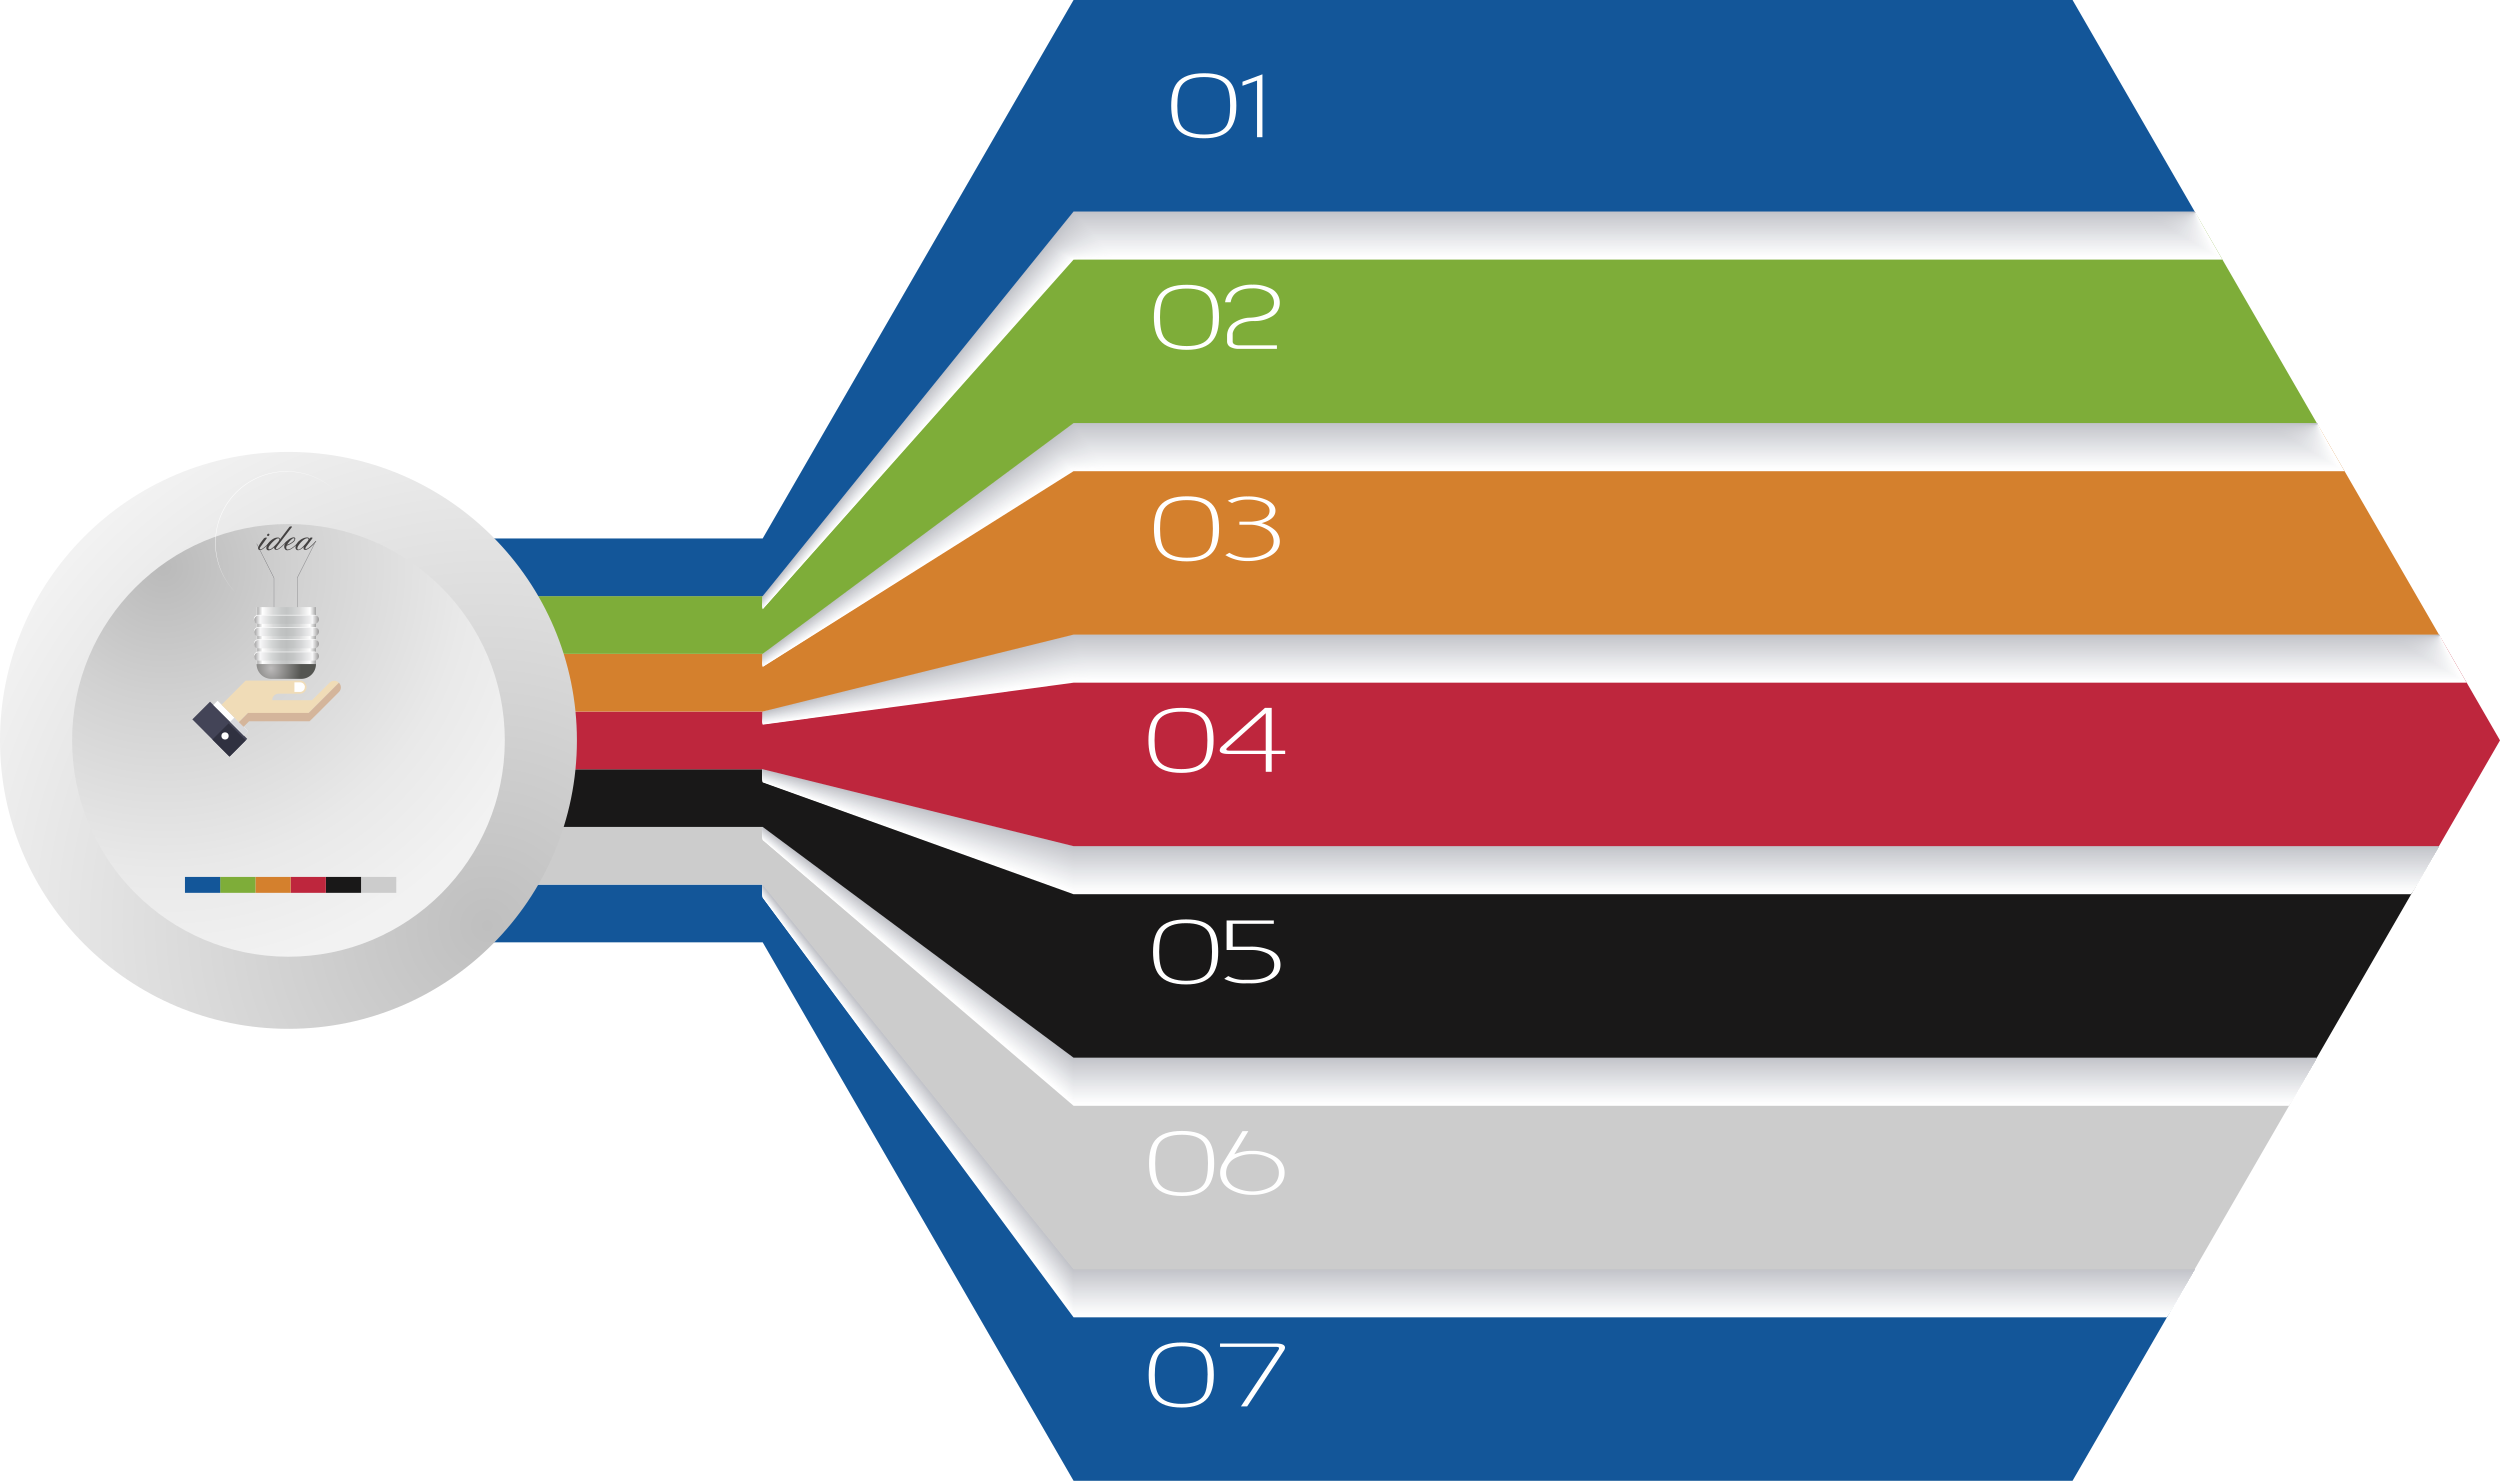 <svg xmlns="http://www.w3.org/2000/svg" xmlns:xlink="http://www.w3.org/1999/xlink" viewBox="0 0 900.05 533.11"><defs><style>.cls-1,.cls-11,.cls-13,.cls-15,.cls-17,.cls-3{mask:url(#mask);}.cls-1{filter:url(#luminosity-noclip-10);}.cls-10,.cls-12,.cls-14,.cls-16,.cls-18,.cls-2,.cls-21,.cls-4,.cls-6,.cls-60,.cls-62,.cls-64,.cls-66,.cls-68,.cls-70,.cls-8{mix-blend-mode:multiply;}.cls-2{fill:url(#linear-gradient);}.cls-3{filter:url(#luminosity-noclip-15);}.cls-4{fill:url(#linear-gradient-2);}.cls-5{mask:url(#mask-3);filter:url(#luminosity-noclip-16);}.cls-6{fill:url(#linear-gradient-3);}.cls-7{mask:url(#mask-4);filter:url(#luminosity-noclip-17);}.cls-8{fill:url(#radial-gradient);}.cls-9{mask:url(#mask-5);filter:url(#luminosity-noclip-18);}.cls-10{fill:url(#radial-gradient-2);}.cls-11{filter:url(#luminosity-noclip-11);}.cls-12{fill:url(#linear-gradient-4);}.cls-13{filter:url(#luminosity-noclip-12);}.cls-14{fill:url(#linear-gradient-5);}.cls-15{filter:url(#luminosity-noclip-13);}.cls-16{fill:url(#linear-gradient-6);}.cls-17{filter:url(#luminosity-noclip-14);}.cls-18{fill:url(#linear-gradient-7);}.cls-19{isolation:isolate;}.cls-20{fill:#135699;}.cls-22{fill:#fff;}.cls-23{fill:#fefefe;}.cls-24{fill:#fdfdfd;}.cls-25{fill:#fbfbfc;}.cls-26{fill:#f9f9fa;}.cls-27{fill:#f7f8f8;}.cls-28{fill:#f5f6f7;}.cls-29{fill:#f3f4f5;}.cls-30{fill:#f1f2f4;}.cls-31{fill:#eff0f2;}.cls-32{fill:#eeeef0;}.cls-33{fill:#ececef;}.cls-34{fill:#eaeaed;}.cls-35{fill:#e7e8eb;}.cls-36{fill:#e5e7e9;}.cls-37{fill:#e3e5e8;}.cls-38{fill:#e1e3e6;}.cls-39{fill:#dfe0e4;}.cls-40{fill:#dddee2;}.cls-41{fill:#dbdce0;}.cls-42{fill:#d9dade;}.cls-43{fill:#d7d8dc;}.cls-44{fill:#d5d6da;}.cls-45{fill:#d3d4d8;}.cls-46{fill:#d1d2d6;}.cls-47{fill:#cfd0d5;}.cls-48{fill:#cdced3;}.cls-49{fill:#cbccd1;}.cls-50{fill:#c8cacf;}.cls-51{fill:#c6c8cd;}.cls-52{fill:#c4c5cb;}.cls-53{fill:#c2c3c9;}.cls-54{fill:#ccc;}.cls-55{fill:#191818;}.cls-56{fill:#be263d;}.cls-57{fill:#d4802d;}.cls-58{fill:#7ead39;}.cls-59{mask:url(#mask-10);}.cls-60{fill:url(#linear-gradient-8);}.cls-61{mask:url(#mask-11);}.cls-62{fill:url(#linear-gradient-9);}.cls-63{mask:url(#mask-12);}.cls-64{fill:url(#linear-gradient-10);}.cls-65{mask:url(#mask-13);}.cls-66{fill:url(#linear-gradient-11);}.cls-67{mask:url(#mask-14);}.cls-68{fill:url(#linear-gradient-12);}.cls-69{mask:url(#mask-15);}.cls-70{fill:url(#linear-gradient-13);}.cls-71{mask:url(#mask-16);}.cls-72{fill:url(#linear-gradient-14);}.cls-73{fill:url(#radial-gradient-3);}.cls-74{fill:url(#radial-gradient-4);}.cls-75{mask:url(#mask-17);}.cls-76{mix-blend-mode:lighten;fill:url(#radial-gradient-5);}.cls-77{fill:#5b5b5f;}.cls-78{mask:url(#mask-18);}.cls-79{fill:url(#radial-gradient-6);}.cls-80{fill:url(#linear-gradient-15);}.cls-81{fill:url(#linear-gradient-16);}.cls-82{fill:url(#linear-gradient-17);}.cls-83{fill:url(#linear-gradient-18);}.cls-84{fill:url(#linear-gradient-19);}.cls-85{fill:url(#radial-gradient-7);}.cls-86{fill:#444242;}.cls-87{fill:url(#radial-gradient-8);}.cls-88{fill:#434457;}.cls-89{fill:#d8d9dd;}.cls-90{fill:#f0dcb7;}.cls-91{fill:#d4b59b;}.cls-92{fill:#303140;}.cls-93{filter:url(#luminosity-noclip-5);}.cls-94{filter:url(#luminosity-noclip-4);}.cls-95{filter:url(#luminosity-noclip-3);}.cls-96{filter:url(#luminosity-noclip);}</style><filter id="luminosity-noclip" x="103.85" y="-8753.04" width="170.73" height="32766" filterUnits="userSpaceOnUse" color-interpolation-filters="sRGB"><feFlood flood-color="#fff" result="bg"/><feBlend in="SourceGraphic" in2="bg"/></filter><mask id="mask" x="103.85" y="-8753.04" width="170.73" height="32766" maskUnits="userSpaceOnUse"><g class="cls-96"/></mask><linearGradient id="linear-gradient" x1="189.22" y1="214.74" x2="189.22" y2="219.47" gradientUnits="userSpaceOnUse"><stop offset="0" stop-color="#999"/><stop offset="1" stop-color="#1a1a1a"/></linearGradient><linearGradient id="linear-gradient-2" x1="189.22" y1="318.59" x2="189.22" y2="323.33" xlink:href="#linear-gradient"/><filter id="luminosity-noclip-3" x="274.58" y="-8753.04" width="111.92" height="32766" filterUnits="userSpaceOnUse" color-interpolation-filters="sRGB"><feFlood flood-color="#fff" result="bg"/><feBlend in="SourceGraphic" in2="bg"/></filter><mask id="mask-3" x="274.58" y="-8753.04" width="111.92" height="32766" maskUnits="userSpaceOnUse"><g class="cls-95"/></mask><linearGradient id="linear-gradient-3" x1="274.58" y1="266.55" x2="386.5" y2="266.55" gradientUnits="userSpaceOnUse"><stop offset="0" stop-color="#141414"/><stop offset="1" stop-color="#141414"/></linearGradient><filter id="luminosity-noclip-4" x="79.81" y="-8753.04" width="44.58" height="32766" filterUnits="userSpaceOnUse" color-interpolation-filters="sRGB"><feFlood flood-color="#fff" result="bg"/><feBlend in="SourceGraphic" in2="bg"/></filter><mask id="mask-4" x="79.81" y="-8753.04" width="44.58" height="32766" maskUnits="userSpaceOnUse"><g class="cls-94"/></mask><radialGradient id="radial-gradient" cx="10059.8" cy="320.83" r="66.15" gradientTransform="matrix(-0.34, 0, 0, 0.34, 3492.25, 85.03)" gradientUnits="userSpaceOnUse"><stop offset="0" stop-color="#a6a6a6"/><stop offset="0.12" stop-color="#878787"/><stop offset="0.33" stop-color="#575757"/><stop offset="0.53" stop-color="#313131"/><stop offset="0.71" stop-color="#161616"/><stop offset="0.88" stop-color="#060606"/><stop offset="1"/></radialGradient><filter id="luminosity-noclip-5" x="77.41" y="-8753.04" width="51.31" height="32766" filterUnits="userSpaceOnUse" color-interpolation-filters="sRGB"><feFlood flood-color="#fff" result="bg"/><feBlend in="SourceGraphic" in2="bg"/></filter><mask id="mask-5" x="77.41" y="-8753.04" width="51.31" height="32766" maskUnits="userSpaceOnUse"><g class="cls-93"/></mask><radialGradient id="radial-gradient-2" cx="102.77" cy="195" r="31.25" gradientUnits="userSpaceOnUse"><stop offset="0" stop-color="#1a1a1a"/><stop offset="0.23" stop-color="#1d1d1d"/><stop offset="0.41" stop-color="#272727"/><stop offset="0.56" stop-color="#373737"/><stop offset="0.7" stop-color="#4d4d4d"/><stop offset="0.84" stop-color="#6b6b6b"/><stop offset="0.97" stop-color="#8e8e8e"/><stop offset="1" stop-color="#999"/></radialGradient><linearGradient id="linear-gradient-4" x1="189.22" y1="235.51" x2="189.22" y2="240.24" xlink:href="#linear-gradient"/><linearGradient id="linear-gradient-5" x1="189.22" y1="256.28" x2="189.22" y2="261.01" xlink:href="#linear-gradient"/><linearGradient id="linear-gradient-6" x1="189.22" y1="277.05" x2="189.22" y2="281.79" xlink:href="#linear-gradient"/><linearGradient id="linear-gradient-7" x1="189.22" y1="297.82" x2="189.22" y2="302.56" xlink:href="#linear-gradient"/><filter id="luminosity-noclip-10" x="103.85" y="214.63" width="170.73" height="4.72" filterUnits="userSpaceOnUse" color-interpolation-filters="sRGB"><feFlood flood-color="#fff" result="bg"/><feBlend in="SourceGraphic" in2="bg"/></filter><mask id="mask-10" x="103.85" y="214.63" width="170.73" height="4.72" maskUnits="userSpaceOnUse"><g class="cls-1"><rect class="cls-2" x="103.85" y="214.63" width="170.73" height="4.72"/></g></mask><linearGradient id="linear-gradient-8" x1="189.22" y1="214.74" x2="189.22" y2="219.47" gradientUnits="userSpaceOnUse"><stop offset="0" stop-color="gray"/><stop offset="1" stop-color="#fff"/></linearGradient><filter id="luminosity-noclip-11" x="103.85" y="235.4" width="170.73" height="4.72" filterUnits="userSpaceOnUse" color-interpolation-filters="sRGB"><feFlood flood-color="#fff" result="bg"/><feBlend in="SourceGraphic" in2="bg"/></filter><mask id="mask-11" x="103.85" y="235.4" width="170.73" height="4.72" maskUnits="userSpaceOnUse"><g class="cls-11"><rect class="cls-12" x="103.85" y="235.4" width="170.73" height="4.72"/></g></mask><linearGradient id="linear-gradient-9" x1="189.22" y1="235.51" x2="189.22" y2="240.24" xlink:href="#linear-gradient-8"/><filter id="luminosity-noclip-12" x="103.85" y="256.17" width="170.73" height="4.72" filterUnits="userSpaceOnUse" color-interpolation-filters="sRGB"><feFlood flood-color="#fff" result="bg"/><feBlend in="SourceGraphic" in2="bg"/></filter><mask id="mask-12" x="103.85" y="256.17" width="170.73" height="4.72" maskUnits="userSpaceOnUse"><g class="cls-13"><rect class="cls-14" x="103.85" y="256.17" width="170.73" height="4.72"/></g></mask><linearGradient id="linear-gradient-10" x1="189.22" y1="256.28" x2="189.22" y2="261.01" xlink:href="#linear-gradient-8"/><filter id="luminosity-noclip-13" x="103.85" y="276.94" width="170.73" height="4.72" filterUnits="userSpaceOnUse" color-interpolation-filters="sRGB"><feFlood flood-color="#fff" result="bg"/><feBlend in="SourceGraphic" in2="bg"/></filter><mask id="mask-13" x="103.85" y="276.94" width="170.73" height="4.72" maskUnits="userSpaceOnUse"><g class="cls-15"><rect class="cls-16" x="103.85" y="276.94" width="170.73" height="4.72"/></g></mask><linearGradient id="linear-gradient-11" x1="189.22" y1="277.05" x2="189.22" y2="281.79" xlink:href="#linear-gradient-8"/><filter id="luminosity-noclip-14" x="103.85" y="297.71" width="170.73" height="4.72" filterUnits="userSpaceOnUse" color-interpolation-filters="sRGB"><feFlood flood-color="#fff" result="bg"/><feBlend in="SourceGraphic" in2="bg"/></filter><mask id="mask-14" x="103.85" y="297.71" width="170.73" height="4.72" maskUnits="userSpaceOnUse"><g class="cls-17"><rect class="cls-18" x="103.85" y="297.71" width="170.73" height="4.72"/></g></mask><linearGradient id="linear-gradient-12" x1="189.22" y1="297.82" x2="189.22" y2="302.56" xlink:href="#linear-gradient-8"/><filter id="luminosity-noclip-15" x="103.85" y="318.48" width="170.73" height="4.72" filterUnits="userSpaceOnUse" color-interpolation-filters="sRGB"><feFlood flood-color="#fff" result="bg"/><feBlend in="SourceGraphic" in2="bg"/></filter><mask id="mask-15" x="103.85" y="318.48" width="170.73" height="4.72" maskUnits="userSpaceOnUse"><g class="cls-3"><rect class="cls-4" x="103.85" y="318.48" width="170.73" height="4.72"/></g></mask><linearGradient id="linear-gradient-13" x1="189.22" y1="318.59" x2="189.22" y2="323.33" xlink:href="#linear-gradient-8"/><filter id="luminosity-noclip-16" x="274.58" y="0" width="111.92" height="533.11" filterUnits="userSpaceOnUse" color-interpolation-filters="sRGB"><feFlood flood-color="#fff" result="bg"/><feBlend in="SourceGraphic" in2="bg"/></filter><mask id="mask-16" x="274.58" y="0" width="111.92" height="533.11" maskUnits="userSpaceOnUse"><g class="cls-5"><polygon class="cls-6" points="274.58 193.86 274.58 339.25 386.5 533.11 386.5 0 274.58 193.86"/></g></mask><linearGradient id="linear-gradient-14" x1="274.58" y1="266.55" x2="386.5" y2="266.55" gradientUnits="userSpaceOnUse"><stop offset="0" stop-color="#fff"/><stop offset="1" stop-color="#fff"/></linearGradient><radialGradient id="radial-gradient-3" cx="898.92" cy="2235.36" r="199.96" gradientTransform="translate(1120.45 -1882.99) rotate(45)" gradientUnits="userSpaceOnUse"><stop offset="0" stop-color="#bfbfbf"/><stop offset="1" stop-color="#f2f2f2"/></radialGradient><radialGradient id="radial-gradient-4" cx="701.28" cy="2279.15" r="152.18" gradientTransform="translate(1140.93 -1840.03) rotate(45) scale(0.97)" gradientUnits="userSpaceOnUse"><stop offset="0" stop-color="#bababa"/><stop offset="0.32" stop-color="#d1d1d1"/><stop offset="0.74" stop-color="#e9e9e9"/><stop offset="1" stop-color="#f2f2f2"/></radialGradient><filter id="luminosity-noclip-17" x="79.81" y="170.86" width="44.58" height="44.58" filterUnits="userSpaceOnUse" color-interpolation-filters="sRGB"><feFlood flood-color="#fff" result="bg"/><feBlend in="SourceGraphic" in2="bg"/></filter><mask id="mask-17" x="79.81" y="170.86" width="44.58" height="44.58" maskUnits="userSpaceOnUse"><g class="cls-7"><path class="cls-8" d="M79.81,193.15a22.29,22.29,0,1,0,22.29-22.29A22.29,22.29,0,0,0,79.81,193.15Z"/></g></mask><radialGradient id="radial-gradient-5" cx="10059.8" cy="320.83" r="66.15" gradientTransform="matrix(-0.34, 0, 0, 0.34, 3492.25, 85.03)" gradientUnits="userSpaceOnUse"><stop offset="0" stop-color="#fefde6"/><stop offset="0.07" stop-color="#fefde9"/><stop offset="0.6" stop-color="#fffff9"/><stop offset="1" stop-color="#fff"/></radialGradient><filter id="luminosity-noclip-18" x="77.41" y="169.58" width="51.31" height="51.31" filterUnits="userSpaceOnUse" color-interpolation-filters="sRGB"><feFlood flood-color="#fff" result="bg"/><feBlend in="SourceGraphic" in2="bg"/></filter><mask id="mask-18" x="77.41" y="169.58" width="51.31" height="51.31" maskUnits="userSpaceOnUse"><g class="cls-9"><circle class="cls-10" cx="103.07" cy="195.24" r="25.66"/></g></mask><radialGradient id="radial-gradient-6" cx="102.77" cy="195" r="31.25" gradientUnits="userSpaceOnUse"><stop offset="0" stop-color="#fffef3"/><stop offset="0.37" stop-color="#fffef0"/><stop offset="0.65" stop-color="#fffde7"/><stop offset="0.89" stop-color="#fefbd6"/><stop offset="1" stop-color="#fefacd"/></radialGradient><linearGradient id="linear-gradient-15" x1="92.38" y1="228.82" x2="113.76" y2="228.82" gradientUnits="userSpaceOnUse"><stop offset="0" stop-color="#a2a2a2"/><stop offset="0.1" stop-color="#fff"/><stop offset="0.15" stop-color="#f4f4f4"/><stop offset="0.28" stop-color="#d9dada"/><stop offset="0.41" stop-color="#c9cbcb"/><stop offset="0.5" stop-color="#c3c5c5"/><stop offset="0.59" stop-color="#c9cbcb"/><stop offset="0.72" stop-color="#d9dada"/><stop offset="0.85" stop-color="#f4f4f4"/><stop offset="0.9" stop-color="#fff"/><stop offset="1" stop-color="#a2a2a2"/></linearGradient><linearGradient id="linear-gradient-16" x1="91.31" y1="227.39" x2="114.83" y2="227.39" gradientUnits="userSpaceOnUse"><stop offset="0" stop-color="#989797"/><stop offset="0.1" stop-color="#f7f7f8"/><stop offset="0.12" stop-color="#f3f3f4"/><stop offset="0.27" stop-color="#d5d7d7"/><stop offset="0.4" stop-color="#c3c5c5"/><stop offset="0.5" stop-color="#bdbfbf"/><stop offset="0.6" stop-color="#c3c5c5"/><stop offset="0.72" stop-color="#d3d4d5"/><stop offset="0.86" stop-color="#eeeeef"/><stop offset="0.9" stop-color="#f7f7f8"/><stop offset="1" stop-color="#989797"/></linearGradient><linearGradient id="linear-gradient-17" x1="91.31" y1="231.81" x2="114.83" y2="231.81" xlink:href="#linear-gradient-16"/><linearGradient id="linear-gradient-18" x1="91.31" y1="222.97" x2="114.83" y2="222.97" xlink:href="#linear-gradient-16"/><linearGradient id="linear-gradient-19" x1="91.31" y1="236.23" x2="114.83" y2="236.23" xlink:href="#linear-gradient-16"/><radialGradient id="radial-gradient-7" cx="97.53" cy="-536.03" r="10.91" gradientTransform="translate(0 835.56) scale(1 1.11)" gradientUnits="userSpaceOnUse"><stop offset="0" stop-color="#bcbaba"/><stop offset="1" stop-color="#545551"/></radialGradient><radialGradient id="radial-gradient-8" cx="87.86" cy="236.71" r="0" gradientTransform="translate(0 -54.67) scale(1 1.32)" gradientUnits="userSpaceOnUse"><stop offset="0" stop-color="#d1d1d1"/><stop offset="0.49" stop-color="#cbcbcb"/><stop offset="1" stop-color="#bfbfbf"/></radialGradient></defs><title>slide6_organizador_1</title><g class="cls-19"><g id="Capa_2" data-name="Capa 2"><g id="Capa_1-2" data-name="Capa 1"><polygon class="cls-20" points="386.5 456.95 274.58 318.48 103.85 318.48 103.85 339.25 274.58 339.25 386.5 533.11 746.16 533.11 790.13 456.95 386.5 456.95"/><g class="cls-21"><polygon class="cls-22" points="274.58 318.48 274.58 323.2 386.5 474.26 780.13 474.26 790.13 456.95 386.5 456.95 274.58 318.48"/><polygon class="cls-23" points="274.58 318.48 274.58 323.06 386.5 473.71 780.45 473.71 790.13 456.95 386.5 456.95 274.58 318.48"/><polygon class="cls-24" points="274.58 318.48 274.58 322.93 386.49 473.16 780.76 473.16 790.13 456.95 386.5 456.95 274.58 318.48"/><polygon class="cls-25" points="274.58 318.48 274.58 322.8 386.49 472.62 781.08 472.62 790.13 456.95 386.5 456.95 274.58 318.48"/><polygon class="cls-26" points="274.58 318.48 274.58 322.66 386.48 472.07 781.4 472.07 790.13 456.95 386.5 456.95 274.58 318.48"/><polygon class="cls-27" points="274.58 318.48 274.58 322.53 386.48 471.52 781.71 471.52 790.13 456.95 386.5 456.95 274.58 318.48"/><polygon class="cls-28" points="274.58 318.48 274.58 322.39 386.47 470.97 782.03 470.97 790.13 456.95 386.5 456.95 274.58 318.48"/><polygon class="cls-29" points="274.58 318.48 274.58 322.26 386.47 470.43 782.34 470.43 790.13 456.95 386.5 456.95 274.58 318.48"/><polygon class="cls-30" points="274.58 318.48 274.58 322.12 386.46 469.88 782.66 469.88 790.13 456.95 386.5 456.95 274.58 318.48"/><polygon class="cls-31" points="274.58 318.48 274.58 321.99 386.46 469.33 782.98 469.33 790.13 456.95 386.5 456.95 274.58 318.48"/><polygon class="cls-32" points="274.58 318.48 274.58 321.86 386.45 468.79 783.29 468.79 790.13 456.95 386.5 456.95 274.58 318.48"/><polygon class="cls-33" points="274.58 318.48 274.58 321.72 386.45 468.24 783.61 468.24 790.13 456.95 386.5 456.95 274.58 318.48"/><polygon class="cls-34" points="274.58 318.48 274.58 321.59 386.44 467.69 783.92 467.69 790.13 456.95 386.5 456.95 274.58 318.48"/><polygon class="cls-35" points="274.58 318.48 274.58 321.45 386.44 467.14 784.24 467.14 790.13 456.95 386.5 456.95 274.58 318.48"/><polygon class="cls-36" points="274.58 318.48 274.58 321.32 386.43 466.6 784.55 466.6 790.13 456.95 386.5 456.95 274.58 318.48"/><polygon class="cls-37" points="274.58 318.48 274.58 321.18 386.43 466.05 784.87 466.05 790.13 456.95 386.5 456.95 274.58 318.48"/><polygon class="cls-38" points="274.58 318.48 274.58 321.05 386.42 465.5 785.19 465.5 790.13 456.95 386.5 456.95 274.58 318.48"/><polygon class="cls-39" points="274.58 318.48 274.58 320.91 386.41 464.95 785.5 464.95 790.13 456.95 386.5 456.95 274.58 318.48"/><polygon class="cls-40" points="274.58 318.48 274.58 320.78 386.41 464.41 785.82 464.41 790.13 456.95 386.5 456.95 274.58 318.48"/><polygon class="cls-41" points="274.58 318.48 274.58 320.64 386.4 463.86 786.13 463.86 790.13 456.95 386.5 456.95 274.58 318.48"/><polygon class="cls-42" points="274.58 318.48 274.58 320.51 386.4 463.31 786.45 463.31 790.13 456.95 386.5 456.95 274.58 318.48"/><polygon class="cls-43" points="274.58 318.48 274.58 320.38 386.39 462.77 786.77 462.77 790.13 456.95 386.5 456.95 274.58 318.48"/><polygon class="cls-44" points="274.58 318.48 274.58 320.24 386.39 462.22 787.08 462.22 790.13 456.95 386.5 456.95 274.58 318.48"/><polygon class="cls-45" points="274.58 318.48 274.58 320.11 386.38 461.67 787.4 461.67 790.13 456.95 386.5 456.95 274.58 318.48"/><polygon class="cls-46" points="274.58 318.48 274.58 319.97 386.38 461.13 787.72 461.13 790.13 456.95 386.5 456.95 274.58 318.48"/><polygon class="cls-47" points="274.58 318.48 274.58 319.84 386.37 460.58 788.03 460.58 790.13 456.95 386.5 456.95 274.58 318.48"/><polygon class="cls-48" points="274.58 318.48 274.58 319.7 386.37 460.03 788.35 460.03 790.13 456.95 386.5 456.95 274.58 318.48"/><polygon class="cls-49" points="274.58 318.48 274.58 319.57 386.36 459.48 788.66 459.48 790.13 456.95 386.5 456.95 274.58 318.48"/><polygon class="cls-50" points="274.58 318.48 274.58 319.43 386.36 458.94 788.98 458.94 790.13 456.95 386.5 456.95 274.58 318.48"/><polygon class="cls-51" points="274.58 318.48 274.58 319.3 386.35 458.39 789.29 458.39 790.13 456.95 386.5 456.95 274.58 318.48"/><polygon class="cls-52" points="274.58 318.48 274.58 319.17 386.35 457.84 789.61 457.84 790.13 456.95 386.5 456.95 274.58 318.48"/><polygon class="cls-53" points="274.58 318.48 274.58 319.03 386.34 457.3 789.93 457.3 790.13 456.95 386.5 456.95 274.58 318.48"/></g><polygon class="cls-54" points="386.5 380.79 274.58 297.71 103.85 297.71 103.85 318.48 274.58 318.48 386.5 456.95 790.13 456.95 834.1 380.79 386.5 380.79"/><g class="cls-21"><polygon class="cls-22" points="274.58 297.71 274.58 302.43 386.5 398.1 824.1 398.1 834.1 380.79 386.5 380.79 274.58 297.71"/><polygon class="cls-23" points="274.58 297.71 274.58 302.29 386.5 397.55 824.42 397.55 834.1 380.79 386.5 380.79 274.58 297.71"/><polygon class="cls-24" points="274.58 297.71 274.58 302.15 386.5 397 824.73 397 834.1 380.79 386.5 380.79 274.58 297.71"/><polygon class="cls-25" points="274.58 297.71 274.58 302.01 386.49 396.46 825.05 396.46 834.1 380.79 386.5 380.79 274.58 297.71"/><polygon class="cls-26" points="274.58 297.71 274.58 301.88 386.49 395.91 825.37 395.91 834.1 380.79 386.5 380.79 274.58 297.71"/><polygon class="cls-27" points="274.58 297.71 274.58 301.74 386.49 395.36 825.68 395.36 834.1 380.79 386.5 380.79 274.58 297.71"/><polygon class="cls-28" points="274.58 297.71 274.58 301.6 386.48 394.82 826 394.82 834.1 380.79 386.5 380.79 274.58 297.71"/><polygon class="cls-29" points="274.58 297.71 274.58 301.46 386.48 394.27 826.31 394.27 834.1 380.79 386.5 380.79 274.58 297.71"/><polygon class="cls-30" points="274.58 297.71 274.58 301.32 386.48 393.72 826.63 393.72 834.1 380.79 386.5 380.79 274.58 297.71"/><polygon class="cls-31" points="274.58 297.71 274.58 301.18 386.47 393.18 826.95 393.18 834.1 380.79 386.5 380.79 274.58 297.71"/><polygon class="cls-32" points="274.58 297.71 274.58 301.05 386.47 392.63 827.26 392.63 834.1 380.79 386.5 380.79 274.58 297.71"/><polygon class="cls-33" points="274.58 297.71 274.58 300.91 386.46 392.08 827.58 392.08 834.1 380.79 386.5 380.79 274.58 297.71"/><polygon class="cls-34" points="274.58 297.71 274.58 300.77 386.46 391.53 827.89 391.53 834.1 380.79 386.5 380.79 274.58 297.71"/><polygon class="cls-35" points="274.58 297.71 274.58 300.63 386.46 390.99 828.21 390.99 834.1 380.79 386.5 380.79 274.58 297.71"/><polygon class="cls-36" points="274.58 297.71 274.58 300.49 386.45 390.44 828.52 390.44 834.1 380.79 386.5 380.79 274.58 297.71"/><polygon class="cls-37" points="274.58 297.71 274.58 300.35 386.45 389.89 828.84 389.89 834.1 380.79 386.5 380.79 274.58 297.71"/><polygon class="cls-38" points="274.58 297.71 274.58 300.22 386.45 389.34 829.16 389.34 834.1 380.79 386.5 380.79 274.58 297.71"/><polygon class="cls-39" points="274.58 297.71 274.58 300.08 386.44 388.8 829.47 388.8 834.1 380.79 386.5 380.79 274.58 297.71"/><polygon class="cls-40" points="274.58 297.71 274.58 299.94 386.44 388.25 829.79 388.25 834.1 380.79 386.5 380.79 274.58 297.71"/><polygon class="cls-41" points="274.58 297.71 274.58 299.8 386.44 387.7 830.11 387.7 834.1 380.79 386.5 380.79 274.58 297.71"/><polygon class="cls-42" points="274.58 297.71 274.58 299.66 386.43 387.16 830.42 387.16 834.1 380.79 386.5 380.79 274.58 297.71"/><polygon class="cls-43" points="274.58 297.71 274.58 299.52 386.43 386.61 830.74 386.61 834.1 380.79 386.5 380.79 274.58 297.71"/><polygon class="cls-44" points="274.58 297.71 274.58 299.38 386.42 386.06 831.05 386.06 834.1 380.79 386.5 380.79 274.58 297.71"/><polygon class="cls-45" points="274.58 297.71 274.58 299.25 386.42 385.51 831.37 385.51 834.1 380.79 386.5 380.79 274.58 297.71"/><polygon class="cls-46" points="274.58 297.71 274.58 299.11 386.42 384.97 831.68 384.97 834.1 380.79 386.5 380.79 274.58 297.71"/><polygon class="cls-47" points="274.58 297.71 274.58 298.97 386.41 384.42 832 384.42 834.1 380.79 386.5 380.79 274.58 297.71"/><polygon class="cls-48" points="274.58 297.71 274.58 298.83 386.41 383.87 832.32 383.87 834.1 380.79 386.5 380.79 274.58 297.71"/><polygon class="cls-49" points="274.58 297.71 274.58 298.69 386.4 383.33 832.63 383.33 834.1 380.79 386.5 380.79 274.58 297.71"/><polygon class="cls-50" points="274.58 297.71 274.58 298.56 386.4 382.78 832.95 382.78 834.1 380.79 386.5 380.79 274.58 297.71"/><polygon class="cls-51" points="274.58 297.71 274.58 298.42 386.4 382.23 833.26 382.23 834.1 380.79 386.5 380.79 274.58 297.71"/><polygon class="cls-52" points="274.58 297.71 274.58 298.28 386.39 381.68 833.58 381.68 834.1 380.79 386.5 380.79 274.58 297.71"/><polygon class="cls-53" points="274.58 297.71 274.58 298.14 386.39 381.14 833.9 381.14 834.1 380.79 386.5 380.79 274.58 297.71"/></g><polygon class="cls-55" points="386.5 304.63 274.58 276.94 103.85 276.94 103.85 297.71 274.58 297.71 386.5 380.79 834.1 380.79 878.07 304.63 386.5 304.63"/><g class="cls-21"><polygon class="cls-22" points="274.58 276.94 274.58 281.66 386.5 321.94 868.07 321.94 878.07 304.63 386.5 304.63 274.58 276.94"/><polygon class="cls-23" points="274.58 276.94 274.58 281.52 386.5 321.39 868.39 321.39 878.07 304.63 386.5 304.63 274.58 276.94"/><polygon class="cls-24" points="274.58 276.94 274.58 281.38 386.5 320.85 868.7 320.85 878.07 304.63 386.5 304.63 274.58 276.94"/><polygon class="cls-25" points="274.58 276.94 274.58 281.24 386.5 320.3 869.02 320.3 878.07 304.63 386.5 304.63 274.58 276.94"/><polygon class="cls-26" points="274.58 276.94 274.58 281.1 386.5 319.75 869.34 319.75 878.07 304.63 386.5 304.63 274.58 276.94"/><polygon class="cls-27" points="274.58 276.94 274.58 280.95 386.5 319.2 869.65 319.2 878.07 304.63 386.5 304.63 274.58 276.94"/><polygon class="cls-28" points="274.58 276.94 274.58 280.81 386.5 318.66 869.97 318.66 878.07 304.63 386.5 304.63 274.58 276.94"/><polygon class="cls-29" points="274.58 276.94 274.58 280.67 386.5 318.11 870.28 318.11 878.07 304.63 386.5 304.63 274.58 276.94"/><polygon class="cls-30" points="274.58 276.94 274.58 280.53 386.49 317.56 870.6 317.56 878.07 304.63 386.5 304.63 274.58 276.94"/><polygon class="cls-31" points="274.58 276.94 274.58 280.39 386.49 317.02 870.92 317.02 878.07 304.63 386.5 304.63 274.58 276.94"/><polygon class="cls-32" points="274.58 276.94 274.58 280.25 386.49 316.47 871.23 316.47 878.07 304.63 386.5 304.63 274.58 276.94"/><polygon class="cls-33" points="274.58 276.94 274.58 280.11 386.49 315.92 871.55 315.92 878.07 304.63 386.5 304.63 274.58 276.94"/><polygon class="cls-34" points="274.58 276.94 274.58 279.97 386.49 315.38 871.86 315.38 878.07 304.63 386.5 304.63 274.58 276.94"/><polygon class="cls-35" points="274.58 276.94 274.58 279.83 386.49 314.83 872.18 314.83 878.07 304.63 386.5 304.63 274.58 276.94"/><polygon class="cls-36" points="274.58 276.94 274.58 279.69 386.49 314.28 872.5 314.28 878.07 304.63 386.5 304.63 274.58 276.94"/><polygon class="cls-37" points="274.58 276.94 274.58 279.55 386.48 313.73 872.81 313.73 878.07 304.63 386.5 304.63 274.58 276.94"/><polygon class="cls-38" points="274.58 276.94 274.58 279.41 386.48 313.19 873.13 313.19 878.07 304.63 386.5 304.63 274.58 276.94"/><polygon class="cls-39" points="274.58 276.94 274.58 279.27 386.48 312.64 873.44 312.64 878.07 304.63 386.5 304.63 274.58 276.94"/><polygon class="cls-40" points="274.58 276.94 274.58 279.13 386.48 312.09 873.76 312.09 878.07 304.63 386.5 304.63 274.58 276.94"/><polygon class="cls-41" points="274.58 276.94 274.58 278.99 386.48 311.55 874.08 311.55 878.07 304.63 386.5 304.63 274.58 276.94"/><polygon class="cls-42" points="274.58 276.94 274.58 278.84 386.48 311 874.39 311 878.07 304.63 386.5 304.63 274.58 276.94"/><polygon class="cls-43" points="274.58 276.94 274.58 278.7 386.48 310.45 874.71 310.45 878.07 304.63 386.5 304.63 274.58 276.94"/><polygon class="cls-44" points="274.58 276.94 274.58 278.56 386.48 309.9 875.02 309.9 878.07 304.63 386.5 304.63 274.58 276.94"/><polygon class="cls-45" points="274.58 276.94 274.58 278.42 386.47 309.36 875.34 309.36 878.07 304.63 386.5 304.63 274.58 276.94"/><polygon class="cls-46" points="274.58 276.94 274.58 278.28 386.47 308.81 875.65 308.81 878.07 304.63 386.5 304.63 274.58 276.94"/><polygon class="cls-47" points="274.58 276.94 274.58 278.14 386.47 308.26 875.97 308.26 878.07 304.63 386.5 304.63 274.58 276.94"/><polygon class="cls-48" points="274.58 276.94 274.58 278 386.47 307.71 876.29 307.71 878.07 304.63 386.5 304.63 274.58 276.94"/><polygon class="cls-49" points="274.58 276.94 274.58 277.86 386.47 307.17 876.6 307.17 878.07 304.63 386.5 304.63 274.58 276.94"/><polygon class="cls-50" points="274.58 276.94 274.58 277.72 386.47 306.62 876.92 306.62 878.07 304.63 386.5 304.63 274.58 276.94"/><polygon class="cls-51" points="274.58 276.94 274.58 277.58 386.46 306.07 877.23 306.07 878.07 304.63 386.5 304.63 274.58 276.94"/><polygon class="cls-52" points="274.58 276.94 274.58 277.44 386.46 305.53 877.55 305.53 878.07 304.63 386.5 304.63 274.58 276.94"/><polygon class="cls-53" points="274.58 276.94 274.58 277.3 386.46 304.98 877.87 304.98 878.07 304.63 386.5 304.63 274.58 276.94"/></g><polygon class="cls-56" points="878.07 228.47 386.5 228.47 274.58 256.17 103.85 256.17 103.85 276.94 274.58 276.94 386.5 304.63 878.07 304.63 900.05 266.55 878.07 228.47"/><g class="cls-21"><polygon class="cls-22" points="888.06 245.78 883.06 237.13 878.07 228.47 632.28 228.47 386.5 228.47 330.54 242.32 274.58 256.17 274.58 260.89 386.5 245.78 637.28 245.78 888.06 245.78"/><polygon class="cls-23" points="386.5 228.47 330.54 242.32 274.71 256.14 274.58 260.41 274.58 260.75 274.58 260.75 334.14 252.51 386.28 245.29 393.73 245.24 636.71 245.24 650.17 245.24 887.14 245.24 882.61 236.86 878.26 228.81 878.07 228.47 632.28 228.47 386.5 228.47"/><polygon class="cls-24" points="386.5 228.47 330.54 242.32 274.83 256.11 274.58 260.27 274.58 260.61 274.58 260.61 334.03 252.18 386.06 244.8 393.49 244.69 636.13 244.69 649.58 244.69 886.22 244.69 882.16 236.59 878.26 228.81 878.07 228.47 632.28 228.47 386.5 228.47"/><polygon class="cls-25" points="386.5 228.47 330.54 242.32 274.96 256.07 274.58 260.13 274.58 260.46 274.58 260.46 333.91 251.85 385.83 244.31 393.25 244.14 635.56 244.14 648.98 244.14 885.3 244.14 881.71 236.32 878.26 228.81 878.07 228.47 632.28 228.47 386.5 228.47"/><polygon class="cls-26" points="386.5 228.47 330.54 242.32 275.08 256.04 274.58 259.99 274.58 260.32 274.59 260.32 333.79 251.52 385.61 243.82 393.01 243.59 634.99 243.59 648.39 243.59 884.38 243.59 881.26 236.06 878.26 228.81 878.07 228.47 632.28 228.47 386.5 228.47"/><polygon class="cls-27" points="386.5 228.47 330.54 242.32 275.21 256.01 274.58 259.85 274.58 260.18 274.59 260.18 333.67 251.19 385.39 243.32 392.77 243.05 634.41 243.05 647.8 243.05 883.46 243.05 880.8 235.79 878.26 228.81 878.07 228.47 632.28 228.47 386.5 228.47"/><polygon class="cls-28" points="386.5 228.47 330.54 242.32 275.33 255.98 274.58 259.7 274.58 260.04 274.59 260.04 333.55 250.87 385.17 242.83 392.53 242.5 633.84 242.5 647.21 242.5 882.54 242.5 880.35 235.52 878.26 228.81 878.07 228.47 632.28 228.47 386.5 228.47"/><polygon class="cls-29" points="386.5 228.47 330.54 242.32 275.46 255.95 274.58 259.56 274.58 259.9 274.59 259.9 333.43 250.54 384.94 242.34 392.29 241.95 633.26 241.95 646.62 241.95 881.63 241.95 879.9 235.25 878.26 228.81 878.07 228.47 632.28 228.47 386.5 228.47"/><polygon class="cls-30" points="386.5 228.47 330.54 242.32 275.58 255.92 274.58 259.42 274.58 259.76 274.59 259.76 333.31 250.21 384.72 241.85 392.05 241.41 632.69 241.41 646.02 241.41 880.71 241.41 879.45 234.99 878.26 228.81 878.07 228.47 632.28 228.47 386.5 228.47"/><polygon class="cls-31" points="386.5 228.47 330.54 242.32 275.71 255.89 274.58 259.28 274.58 259.62 274.59 259.62 333.2 249.88 384.5 241.36 391.81 240.86 632.12 240.86 645.43 240.86 879.79 240.86 879 234.72 878.26 228.81 878.07 228.47 632.28 228.47 386.5 228.47"/><polygon class="cls-32" points="386.5 228.47 330.54 242.32 275.83 255.86 274.58 259.14 274.58 259.48 274.6 259.48 333.08 249.55 384.27 240.87 391.57 240.31 631.54 240.31 644.84 240.31 878.87 240.31 878.55 234.45 878.26 228.81 878.07 228.47 632.28 228.47 386.5 228.47"/><polygon class="cls-33" points="386.5 228.47 330.54 242.32 275.96 255.83 274.58 259 274.58 259.34 274.6 259.34 332.96 249.23 384.05 240.38 391.33 239.76 630.97 239.76 644.25 239.76 877.95 239.76 878.1 234.18 878.26 228.81 878.07 228.47 632.28 228.47 386.5 228.47"/><polygon class="cls-34" points="386.5 228.47 330.54 242.32 276.08 255.8 274.58 258.86 274.58 259.19 274.6 259.19 332.84 248.9 383.83 239.88 391.09 239.22 630.39 239.22 643.65 239.22 877.03 239.22 877.65 233.91 878.26 228.81 878.07 228.47 632.28 228.47 386.5 228.47"/><polygon class="cls-35" points="386.5 228.47 330.54 242.32 276.21 255.77 274.58 258.71 274.58 259.05 274.6 259.05 332.72 248.57 383.6 239.39 390.85 238.67 629.82 238.67 643.06 238.67 876.11 238.67 877.19 233.65 878.26 228.81 878.07 228.47 632.28 228.47 386.5 228.47"/><polygon class="cls-36" points="386.5 228.47 330.54 242.32 276.33 255.74 274.58 258.57 274.58 258.91 274.6 258.91 332.6 248.24 383.38 238.9 390.62 238.12 629.25 238.12 642.47 238.12 875.19 238.12 876.74 233.38 878.26 228.81 878.07 228.47 632.28 228.47 386.5 228.47"/><polygon class="cls-37" points="386.5 228.47 330.54 242.32 276.46 255.7 274.58 258.43 274.58 258.77 274.6 258.77 332.48 247.91 383.16 238.41 390.38 237.57 628.67 237.57 641.88 237.57 874.27 237.57 876.29 233.11 878.26 228.82 878.07 228.47 632.28 228.47 386.5 228.47"/><polygon class="cls-38" points="386.5 228.47 330.54 242.32 276.58 255.67 274.58 258.29 274.58 258.63 274.6 258.63 332.37 247.59 382.93 237.92 390.14 237.03 628.1 237.03 641.29 237.03 873.36 237.03 875.84 232.84 878.26 228.82 878.07 228.47 632.28 228.47 386.5 228.47"/><polygon class="cls-39" points="386.5 228.47 330.54 242.32 276.71 255.64 274.58 258.15 274.58 258.49 274.6 258.49 332.25 247.26 382.71 237.43 389.9 236.48 627.52 236.48 640.7 236.48 872.44 236.48 875.39 232.57 878.26 228.82 878.07 228.47 632.28 228.47 386.5 228.47"/><polygon class="cls-40" points="386.5 228.47 330.54 242.32 276.83 255.61 274.58 258.01 274.58 258.35 274.61 258.35 332.13 246.93 382.49 236.93 389.66 235.93 626.95 235.93 640.1 235.93 871.52 235.93 874.94 232.31 878.26 228.82 878.07 228.47 632.28 228.47 386.5 228.47"/><polygon class="cls-41" points="386.5 228.47 330.54 242.32 276.96 255.58 274.58 257.87 274.58 258.21 274.61 258.21 332.01 246.6 382.26 236.44 389.42 235.39 626.38 235.39 639.51 235.39 870.6 235.39 874.49 232.04 878.26 228.82 878.07 228.47 632.28 228.47 386.5 228.47"/><polygon class="cls-42" points="386.5 228.47 330.54 242.32 277.08 255.55 274.58 257.72 274.58 258.07 274.61 258.07 331.89 246.28 382.04 235.95 389.18 234.84 625.8 234.84 638.92 234.84 869.68 234.84 874.03 231.77 878.26 228.82 878.07 228.47 632.28 228.47 386.5 228.47"/><polygon class="cls-43" points="386.5 228.47 330.54 242.32 277.21 255.52 274.58 257.58 274.58 257.93 274.61 257.93 331.77 245.95 381.82 235.46 388.94 234.29 625.23 234.29 638.33 234.29 868.76 234.29 873.58 231.5 878.26 228.82 878.07 228.47 632.28 228.47 386.5 228.47"/><polygon class="cls-44" points="386.5 228.47 330.54 242.32 277.33 255.49 274.58 257.44 274.58 257.78 274.61 257.78 331.65 245.62 381.6 234.97 388.7 233.75 624.65 233.75 637.74 233.75 867.84 233.75 873.13 231.23 878.26 228.82 878.07 228.47 632.28 228.47 386.5 228.47"/><polygon class="cls-45" points="386.5 228.47 330.54 242.32 277.46 255.46 274.58 257.3 274.58 257.64 274.61 257.64 331.53 245.29 381.37 234.48 388.46 233.2 624.08 233.2 637.14 233.2 866.92 233.2 872.68 230.97 878.26 228.82 878.07 228.47 632.28 228.47 386.5 228.47"/><polygon class="cls-46" points="386.5 228.47 330.54 242.32 277.58 255.43 274.58 257.16 274.58 257.5 274.61 257.5 331.42 244.96 381.15 233.98 388.22 232.65 623.51 232.65 636.55 232.65 866 232.65 872.23 230.7 878.26 228.82 878.07 228.47 632.28 228.47 386.5 228.47"/><polygon class="cls-47" points="386.5 228.47 330.54 242.32 277.71 255.39 274.58 257.02 274.58 257.36 274.62 257.36 331.3 244.63 380.93 233.49 387.98 232.1 622.93 232.1 635.96 232.1 865.09 232.1 871.78 230.43 878.26 228.82 878.07 228.47 632.28 228.47 386.5 228.47"/><polygon class="cls-48" points="386.5 228.47 330.54 242.32 277.83 255.36 274.58 256.88 274.58 257.22 274.62 257.22 331.18 244.31 380.7 233 387.74 231.56 622.36 231.56 635.37 231.56 864.17 231.56 871.33 230.16 878.26 228.82 878.07 228.47 632.28 228.47 386.5 228.47"/><polygon class="cls-49" points="386.5 228.47 330.54 242.32 277.96 255.33 274.58 256.73 274.58 257.08 274.62 257.08 331.06 243.98 380.48 232.51 387.5 231.01 621.78 231.01 634.77 231.01 863.25 231.01 870.88 229.89 878.26 228.82 878.07 228.47 632.28 228.47 386.5 228.47"/><polygon class="cls-50" points="386.5 228.47 330.54 242.32 278.08 255.3 274.58 256.59 274.58 256.94 274.62 256.94 330.94 243.65 380.26 232.02 387.26 230.46 621.21 230.46 634.18 230.46 862.33 230.46 870.42 229.63 878.26 228.82 878.07 228.47 632.28 228.47 386.5 228.47"/><polygon class="cls-51" points="386.5 228.47 330.54 242.32 278.21 255.27 274.58 256.45 274.58 256.8 274.62 256.8 330.82 243.32 380.03 231.53 387.03 229.91 620.64 229.91 633.59 229.91 861.41 229.91 869.97 229.36 878.26 228.82 878.07 228.47 632.28 228.47 386.5 228.47"/><polygon class="cls-52" points="386.5 228.47 330.54 242.32 278.34 255.24 274.58 256.31 274.58 256.66 274.62 256.66 330.7 243 379.81 231.03 386.79 229.37 620.06 229.37 633 229.37 860.49 229.37 869.52 229.09 878.26 228.82 878.07 228.47 632.28 228.47 386.5 228.47"/><polygon class="cls-53" points="386.5 228.47 330.54 242.32 274.58 256.17 274.58 256.51 274.62 256.51 330.58 242.67 386.55 228.82 632.41 228.82 878.26 228.82 878.07 228.47 632.28 228.47 386.5 228.47"/></g><polygon class="cls-57" points="834.1 152.32 386.5 152.32 274.58 235.4 103.85 235.4 103.85 256.17 274.58 256.17 386.5 228.47 878.07 228.47 834.1 152.32"/><g class="cls-21"><polygon class="cls-22" points="844.09 169.63 834.1 152.32 610.3 152.32 386.5 152.32 330.54 193.86 274.58 235.4 274.58 240.12 330.54 204.87 386.5 169.63 615.3 169.63 844.09 169.63"/><polygon class="cls-23" points="386.5 152.32 330.54 193.86 274.69 235.32 274.58 239.65 274.58 239.98 274.64 239.94 330.39 204.64 335.66 201.31 386.2 169.31 398.53 169.08 614.64 169.08 630.59 169.08 843.16 169.08 834.29 152.65 834.1 152.32 610.3 152.32 386.5 152.32"/><polygon class="cls-24" points="386.5 152.32 330.54 193.86 274.79 235.24 274.58 239.51 274.58 239.84 274.65 239.8 330.24 204.41 335.49 201.07 385.89 168.99 398.13 168.53 613.99 168.53 629.92 168.53 842.24 168.53 834.29 152.65 834.1 152.32 610.3 152.32 386.5 152.32"/><polygon class="cls-25" points="386.5 152.32 330.54 193.86 274.9 235.16 274.58 239.36 274.58 239.69 274.65 239.66 330.09 204.19 335.32 200.84 385.58 168.68 397.74 167.98 613.34 167.98 629.25 167.98 841.32 167.98 834.29 152.65 834.1 152.32 610.3 152.32 386.5 152.32"/><polygon class="cls-26" points="386.5 152.32 330.54 193.86 275 235.09 274.58 239.22 274.58 239.55 274.65 239.52 329.93 203.96 335.16 200.6 385.27 168.36 397.34 167.44 612.69 167.44 628.58 167.44 840.39 167.44 834.29 152.65 834.1 152.32 610.3 152.32 386.5 152.32"/><polygon class="cls-27" points="386.5 152.32 330.54 193.86 275.11 235.01 274.58 239.08 274.58 239.41 274.65 239.38 329.78 203.73 334.99 200.36 384.97 168.04 396.94 166.89 612.03 166.89 627.91 166.89 839.47 166.89 834.29 152.65 834.1 152.32 610.3 152.32 386.5 152.32"/><polygon class="cls-28" points="386.5 152.32 330.54 193.86 275.21 234.93 274.58 238.94 274.58 239.27 274.65 239.24 329.63 203.5 334.82 200.13 384.66 167.73 396.54 166.34 611.38 166.34 627.24 166.34 838.55 166.34 834.29 152.65 834.1 152.32 610.3 152.32 386.5 152.32"/><polygon class="cls-29" points="386.5 152.32 330.54 193.86 275.32 234.85 274.58 238.8 274.58 239.13 274.65 239.1 329.48 203.27 334.66 199.89 384.35 167.41 396.15 165.79 610.73 165.79 626.57 165.79 837.63 165.79 834.29 152.65 834.1 152.32 610.3 152.32 386.5 152.32"/><polygon class="cls-30" points="386.5 152.32 330.54 193.86 275.42 234.77 274.58 238.66 274.58 238.99 274.66 238.96 329.32 203.04 334.49 199.65 384.05 167.09 395.75 165.25 610.08 165.25 625.9 165.25 836.7 165.25 834.29 152.65 834.1 152.32 610.3 152.32 386.5 152.32"/><polygon class="cls-31" points="386.5 152.32 330.54 193.86 275.53 234.69 274.58 238.51 274.58 238.85 274.66 238.82 329.17 202.82 334.32 199.41 383.74 166.78 395.35 164.7 609.42 164.7 625.22 164.7 835.78 164.7 834.29 152.65 834.1 152.32 610.3 152.32 386.5 152.32"/><polygon class="cls-32" points="386.5 152.32 330.54 193.86 275.63 234.62 274.58 238.37 274.58 238.71 274.66 238.68 329.02 202.59 334.16 199.18 383.43 166.46 394.96 164.15 608.77 164.15 624.55 164.15 834.86 164.15 834.29 152.65 834.1 152.32 610.3 152.32 386.5 152.32"/><polygon class="cls-33" points="386.5 152.32 330.54 193.86 275.74 234.54 274.58 238.23 274.58 238.57 274.66 238.54 328.87 202.36 333.99 198.94 383.12 166.15 394.56 163.61 608.12 163.61 623.88 163.61 833.93 163.61 834.29 152.65 834.1 152.32 610.3 152.32 386.5 152.32"/><polygon class="cls-34" points="386.5 152.32 330.54 193.86 275.85 234.46 274.58 238.09 274.58 238.43 274.66 238.4 328.71 202.13 333.82 198.7 382.82 165.83 394.16 163.06 607.46 163.06 623.21 163.06 833.01 163.06 834.29 152.65 834.1 152.32 610.3 152.32 386.5 152.32"/><polygon class="cls-35" points="386.5 152.32 330.54 193.86 275.95 234.38 274.58 237.95 274.58 238.28 274.67 238.26 328.56 201.9 333.66 198.47 382.51 165.51 393.76 162.51 606.81 162.51 622.54 162.51 832.09 162.51 834.29 152.65 834.1 152.32 610.3 152.32 386.5 152.32"/><polygon class="cls-36" points="386.5 152.32 330.54 193.86 276.06 234.3 274.58 237.81 274.58 238.14 274.67 238.12 328.41 201.68 333.49 198.23 382.2 165.2 393.37 161.96 606.16 161.96 621.87 161.96 831.16 161.96 834.29 152.65 834.1 152.32 610.3 152.32 386.5 152.32"/><polygon class="cls-37" points="386.5 152.32 330.54 193.86 276.16 234.22 274.58 237.66 274.58 238 274.67 237.98 328.26 201.45 333.32 197.99 381.89 164.88 392.97 161.42 605.51 161.42 621.2 161.42 830.24 161.42 834.29 152.65 834.1 152.32 610.3 152.32 386.5 152.32"/><polygon class="cls-38" points="386.5 152.32 330.54 193.86 276.27 234.15 274.58 237.52 274.58 237.86 274.67 237.84 328.11 201.22 333.16 197.76 381.59 164.56 392.57 160.87 604.85 160.87 620.53 160.87 829.31 160.87 834.29 152.65 834.1 152.32 610.3 152.32 386.5 152.32"/><polygon class="cls-39" points="386.5 152.32 330.54 193.86 276.37 234.07 274.58 237.38 274.58 237.72 274.67 237.7 327.95 200.99 332.99 197.52 381.28 164.25 392.18 160.32 604.2 160.32 619.86 160.32 828.39 160.32 834.29 152.66 834.1 152.32 610.3 152.32 386.5 152.32"/><polygon class="cls-40" points="386.5 152.32 330.54 193.86 276.48 233.99 274.58 237.24 274.58 237.58 274.67 237.56 327.8 200.76 332.82 197.28 380.97 163.93 391.78 159.78 603.55 159.78 619.18 159.78 827.47 159.78 834.29 152.66 834.1 152.32 610.3 152.32 386.5 152.32"/><polygon class="cls-41" points="386.5 152.32 330.54 193.86 276.58 233.91 274.58 237.1 274.58 237.44 274.68 237.42 327.65 200.53 332.66 197.05 380.67 163.62 391.38 159.23 602.89 159.23 618.51 159.23 826.54 159.23 834.29 152.66 834.1 152.32 610.3 152.32 386.5 152.32"/><polygon class="cls-42" points="386.5 152.32 330.54 193.86 276.69 233.83 274.58 236.96 274.58 237.3 274.68 237.28 327.5 200.31 332.49 196.81 380.36 163.3 390.99 158.68 602.24 158.68 617.84 158.68 825.62 158.68 834.29 152.66 834.1 152.32 610.3 152.32 386.5 152.32"/><polygon class="cls-43" points="386.5 152.32 330.54 193.86 276.79 233.76 274.58 236.81 274.58 237.16 274.68 237.14 327.34 200.08 332.32 196.57 380.05 162.98 390.59 158.13 601.59 158.13 617.17 158.13 824.7 158.13 834.29 152.66 834.1 152.32 610.3 152.32 386.5 152.32"/><polygon class="cls-44" points="386.5 152.32 330.54 193.86 276.9 233.68 274.58 236.67 274.58 237.01 274.68 237 327.19 199.85 332.16 196.34 379.74 162.67 390.19 157.59 600.94 157.59 616.5 157.59 823.77 157.59 834.29 152.66 834.1 152.32 610.3 152.32 386.5 152.32"/><polygon class="cls-45" points="386.5 152.32 330.54 193.86 277 233.6 274.58 236.53 274.58 236.87 274.68 236.86 327.04 199.62 331.99 196.1 379.44 162.35 389.8 157.04 600.28 157.04 615.83 157.04 822.85 157.04 834.29 152.66 834.1 152.32 610.3 152.32 386.5 152.32"/><polygon class="cls-46" points="386.5 152.32 330.54 193.86 277.11 233.52 274.58 236.39 274.58 236.73 274.68 236.72 326.89 199.39 331.82 195.86 379.13 162.03 389.4 156.49 599.63 156.49 615.16 156.49 821.93 156.49 834.29 152.66 834.1 152.32 610.3 152.32 386.5 152.32"/><polygon class="cls-47" points="386.5 152.32 330.54 193.86 277.21 233.44 274.58 236.25 274.58 236.59 274.69 236.58 326.74 199.16 331.66 195.62 378.82 161.72 389 155.94 598.98 155.94 614.49 155.94 821 155.94 834.29 152.66 834.1 152.32 610.3 152.32 386.5 152.32"/><polygon class="cls-48" points="386.5 152.32 330.54 193.86 277.32 233.37 274.58 236.11 274.58 236.45 274.69 236.44 326.58 198.94 331.49 195.39 378.51 161.4 388.6 155.4 598.33 155.4 613.81 155.4 820.08 155.4 834.29 152.66 834.1 152.32 610.3 152.32 386.5 152.32"/><polygon class="cls-49" points="386.5 152.32 330.54 193.86 277.43 233.29 274.58 235.96 274.58 236.31 274.69 236.3 326.43 198.71 331.32 195.15 378.21 161.09 388.21 154.85 597.67 154.85 613.14 154.85 819.16 154.85 834.29 152.66 834.1 152.32 610.3 152.32 386.5 152.32"/><polygon class="cls-50" points="386.5 152.32 330.54 193.86 277.53 233.21 274.58 235.82 274.58 236.17 274.69 236.16 326.28 198.48 331.16 194.91 377.9 160.77 387.81 154.3 597.02 154.3 612.47 154.3 818.23 154.3 834.29 152.66 834.1 152.32 610.3 152.32 386.5 152.32"/><polygon class="cls-51" points="386.5 152.32 330.54 193.86 277.63 233.13 274.58 235.68 274.58 236.03 274.69 236.02 326.13 198.25 330.99 194.68 377.59 160.45 387.41 153.76 596.37 153.76 611.8 153.76 817.31 153.76 834.29 152.66 834.1 152.32 610.3 152.32 386.5 152.32"/><polygon class="cls-52" points="386.5 152.32 330.54 193.86 277.74 233.05 274.58 235.54 274.58 235.88 274.69 235.88 325.97 198.02 330.82 194.44 377.28 160.14 387.02 153.21 595.72 153.21 611.13 153.21 816.39 153.21 834.29 152.66 834.1 152.32 610.3 152.32 386.5 152.32"/><polygon class="cls-53" points="386.5 152.32 330.54 193.86 274.58 235.4 274.58 235.74 274.7 235.74 330.66 194.2 386.62 152.66 610.46 152.66 834.3 152.66 834.1 152.32 610.3 152.32 386.5 152.32"/></g><polygon class="cls-58" points="790.13 76.16 386.5 76.16 274.58 214.63 103.85 214.63 103.85 235.4 274.58 235.4 386.5 152.32 834.1 152.32 790.13 76.16"/><g class="cls-21"><polygon class="cls-22" points="800.12 93.47 790.13 76.16 588.32 76.16 386.5 76.16 330.54 145.39 274.58 214.63 274.58 219.35 330.54 156.41 386.5 93.47 593.31 93.47 800.12 93.47"/><polygon class="cls-23" points="386.5 76.16 330.54 145.39 274.67 214.52 274.58 218.88 274.58 219.21 274.67 219.12 330.39 156.26 335.63 150.34 386.2 93.3 401.74 92.92 592.61 92.92 610.21 92.92 799.19 92.92 790.32 76.49 790.13 76.16 588.32 76.16 386.5 76.16"/><polygon class="cls-24" points="386.5 76.16 330.54 145.39 274.75 214.42 274.58 218.74 274.58 219.07 274.67 218.98 330.24 156.1 335.47 150.19 385.9 93.14 401.24 92.37 591.9 92.37 609.49 92.37 798.27 92.37 790.32 76.49 790.13 76.16 588.32 76.16 386.5 76.16"/><polygon class="cls-25" points="386.5 76.16 330.54 145.39 274.83 214.32 274.58 218.6 274.58 218.93 274.67 218.84 330.09 155.95 335.31 150.04 385.59 92.97 400.74 91.83 591.2 91.83 608.77 91.83 797.34 91.83 790.32 76.49 790.13 76.16 588.32 76.16 386.5 76.16"/><polygon class="cls-26" points="386.5 76.16 330.54 145.39 274.92 214.21 274.58 218.46 274.58 218.78 274.68 218.7 329.94 155.8 335.14 149.88 385.29 92.81 400.24 91.28 590.49 91.28 608.04 91.28 796.42 91.28 790.32 76.49 790.13 76.16 588.32 76.16 386.5 76.16"/><polygon class="cls-27" points="386.5 76.16 330.54 145.39 275 214.11 274.58 218.31 274.58 218.64 274.68 218.56 329.79 155.65 334.98 149.73 384.99 92.64 399.73 90.73 589.78 90.73 607.32 90.73 795.49 90.73 790.32 76.49 790.13 76.16 588.32 76.16 386.5 76.16"/><polygon class="cls-28" points="386.5 76.16 330.54 145.39 275.08 214.01 274.58 218.17 274.58 218.5 274.68 218.43 329.64 155.5 334.81 149.58 384.68 92.48 399.23 90.18 589.08 90.18 606.6 90.18 794.57 90.18 790.32 76.49 790.13 76.16 588.32 76.16 386.5 76.16"/><polygon class="cls-29" points="386.5 76.16 330.54 145.39 275.17 213.9 274.58 218.03 274.58 218.36 274.68 218.29 329.49 155.34 334.65 149.42 384.38 92.31 398.73 89.64 588.37 89.64 605.87 89.64 793.64 89.64 790.32 76.49 790.13 76.16 588.32 76.16 386.5 76.16"/><polygon class="cls-30" points="386.5 76.16 330.54 145.39 275.25 213.8 274.58 217.89 274.58 218.22 274.69 218.15 329.34 155.19 334.49 149.27 384.07 92.15 398.23 89.09 587.67 89.09 605.15 89.09 792.72 89.09 790.32 76.49 790.13 76.16 588.32 76.16 386.5 76.16"/><polygon class="cls-31" points="386.5 76.16 330.54 145.39 275.33 213.7 274.58 217.75 274.58 218.08 274.69 218.01 329.19 155.04 334.32 149.12 383.77 91.98 397.72 88.54 586.96 88.54 604.42 88.54 791.79 88.54 790.32 76.49 790.13 76.16 588.32 76.16 386.5 76.16"/><polygon class="cls-32" points="386.5 76.16 330.54 145.39 275.42 213.59 274.58 217.61 274.58 217.94 274.69 217.87 329.04 154.89 334.16 148.96 383.47 91.82 397.22 88 586.26 88 603.7 88 790.87 88 790.32 76.49 790.13 76.16 588.32 76.16 386.5 76.16"/><polygon class="cls-33" points="386.5 76.16 330.54 145.39 275.5 213.49 274.58 217.46 274.58 217.8 274.69 217.74 328.89 154.74 333.99 148.81 383.16 91.66 396.72 87.45 585.55 87.45 602.98 87.45 789.95 87.45 790.32 76.49 790.13 76.16 588.32 76.16 386.5 76.16"/><polygon class="cls-34" points="386.5 76.16 330.54 145.39 275.58 213.39 274.58 217.32 274.58 217.66 274.7 217.6 328.74 154.59 333.83 148.66 382.86 91.49 396.22 86.9 584.85 86.9 602.25 86.9 789.02 86.9 790.32 76.49 790.13 76.16 588.32 76.16 386.5 76.16"/><polygon class="cls-35" points="386.5 76.16 330.54 145.39 275.67 213.28 274.58 217.18 274.58 217.51 274.7 217.46 328.59 154.43 333.66 148.5 382.55 91.33 395.71 86.35 584.14 86.35 601.53 86.35 788.1 86.35 790.32 76.49 790.13 76.16 588.32 76.16 386.5 76.16"/><polygon class="cls-36" points="386.5 76.16 330.54 145.39 275.75 213.18 274.58 217.04 274.58 217.37 274.7 217.32 328.44 154.28 333.5 148.35 382.25 91.16 395.21 85.81 583.43 85.81 600.8 85.81 787.17 85.81 790.32 76.5 790.13 76.16 588.32 76.16 386.5 76.16"/><polygon class="cls-37" points="386.5 76.16 330.54 145.39 275.84 213.08 274.58 216.9 274.58 217.23 274.7 217.18 328.29 154.13 333.34 148.19 381.95 91 394.71 85.26 582.73 85.26 600.08 85.26 786.25 85.26 790.32 76.5 790.13 76.16 588.32 76.16 386.5 76.16"/><polygon class="cls-38" points="386.5 76.16 330.54 145.39 275.92 212.97 274.58 216.75 274.58 217.09 274.71 217.04 328.14 153.98 333.17 148.04 381.64 90.83 394.21 84.71 582.02 84.71 599.36 84.71 785.32 84.71 790.32 76.5 790.13 76.16 588.32 76.16 386.5 76.16"/><polygon class="cls-39" points="386.5 76.16 330.54 145.39 276 212.87 274.58 216.61 274.58 216.95 274.71 216.91 327.99 153.83 333.01 147.89 381.34 90.67 393.7 84.17 581.32 84.17 598.63 84.17 784.39 84.17 790.32 76.5 790.13 76.16 588.32 76.16 386.5 76.16"/><polygon class="cls-40" points="386.5 76.16 330.54 145.39 276.09 212.76 274.58 216.47 274.58 216.81 274.71 216.77 327.84 153.67 332.84 147.73 381.03 90.5 393.2 83.62 580.61 83.62 597.91 83.62 783.47 83.62 790.32 76.5 790.13 76.16 588.32 76.16 386.5 76.16"/><polygon class="cls-41" points="386.5 76.16 330.54 145.39 276.17 212.66 274.58 216.33 274.58 216.67 274.71 216.63 327.69 153.52 332.68 147.58 380.73 90.34 392.7 83.07 579.91 83.07 597.18 83.07 782.54 83.07 790.32 76.5 790.13 76.16 588.32 76.16 386.5 76.16"/><polygon class="cls-42" points="386.5 76.16 330.54 145.39 276.25 212.56 274.58 216.19 274.58 216.53 274.72 216.49 327.54 153.37 332.51 147.43 380.43 90.17 392.2 82.52 579.2 82.52 596.46 82.52 781.62 82.52 790.32 76.5 790.13 76.16 588.32 76.16 386.5 76.16"/><polygon class="cls-43" points="386.5 76.16 330.54 145.39 276.34 212.46 274.58 216.05 274.58 216.38 274.72 216.35 327.39 153.22 332.35 147.27 380.12 90.01 391.69 81.98 578.5 81.98 595.74 81.98 780.7 81.98 790.32 76.5 790.13 76.16 588.32 76.16 386.5 76.16"/><polygon class="cls-44" points="386.5 76.16 330.54 145.39 276.42 212.35 274.58 215.9 274.58 216.24 274.72 216.22 327.24 153.07 332.19 147.12 379.82 89.85 391.19 81.43 577.79 81.43 595.01 81.43 779.77 81.43 790.32 76.5 790.13 76.16 588.32 76.16 386.5 76.16"/><polygon class="cls-45" points="386.5 76.16 330.54 145.39 276.5 212.25 274.58 215.76 274.58 216.1 274.73 216.08 327.09 152.91 332.02 146.97 379.51 89.68 390.69 80.88 577.09 80.88 594.29 80.88 778.85 80.88 790.32 76.5 790.13 76.16 588.32 76.16 386.5 76.16"/><polygon class="cls-46" points="386.5 76.16 330.54 145.39 276.59 212.15 274.58 215.62 274.58 215.96 274.73 215.94 326.94 152.76 331.86 146.81 379.21 89.52 390.19 80.33 576.38 80.33 593.57 80.33 777.92 80.33 790.32 76.5 790.13 76.16 588.32 76.16 386.5 76.16"/><polygon class="cls-47" points="386.5 76.16 330.54 145.39 276.67 212.04 274.58 215.48 274.58 215.82 274.73 215.8 326.79 152.61 331.69 146.66 378.91 89.35 389.69 79.79 575.67 79.79 592.84 79.79 777 79.79 790.32 76.5 790.13 76.16 588.32 76.16 386.5 76.16"/><polygon class="cls-48" points="386.5 76.16 330.54 145.39 276.75 211.94 274.58 215.34 274.58 215.68 274.73 215.66 326.64 152.46 331.53 146.51 378.6 89.19 389.18 79.24 574.97 79.24 592.12 79.24 776.07 79.24 790.32 76.5 790.13 76.16 588.32 76.16 386.5 76.16"/><polygon class="cls-49" points="386.5 76.16 330.54 145.39 276.84 211.83 274.58 215.19 274.58 215.54 274.74 215.53 326.49 152.31 331.37 146.35 378.3 89.02 388.68 78.69 574.26 78.69 591.39 78.69 775.14 78.69 790.32 76.5 790.13 76.16 588.32 76.16 386.5 76.16"/><polygon class="cls-50" points="386.5 76.16 330.54 145.39 276.92 211.73 274.58 215.05 274.58 215.4 274.74 215.39 326.34 152.16 331.2 146.2 378 88.86 388.18 78.15 573.56 78.15 590.67 78.15 774.22 78.15 790.33 76.5 790.13 76.16 588.32 76.16 386.5 76.16"/><polygon class="cls-51" points="386.5 76.16 330.54 145.39 277.01 211.63 274.58 214.91 274.58 215.26 274.74 215.25 326.19 152 331.04 146.05 377.69 88.69 387.68 77.6 572.85 77.6 589.95 77.6 773.29 77.6 790.33 76.5 790.13 76.16 588.32 76.16 386.5 76.16"/><polygon class="cls-52" points="386.5 76.16 330.54 145.39 277.09 211.52 274.58 214.77 274.58 215.12 274.74 215.11 326.04 151.85 330.87 145.89 377.39 88.53 387.17 77.05 572.15 77.05 589.22 77.05 772.37 77.05 790.33 76.5 790.13 76.16 588.32 76.16 386.5 76.16"/><polygon class="cls-53" points="386.5 76.16 330.54 145.39 274.58 214.63 274.58 214.97 274.75 214.97 330.71 145.74 386.67 76.5 588.5 76.5 790.33 76.5 790.13 76.16 588.32 76.16 386.5 76.16"/></g><polygon class="cls-20" points="746.16 0 386.5 0 274.58 193.86 103.85 193.86 103.85 214.63 274.58 214.63 386.5 76.16 790.13 76.16 746.16 0"/><path class="cls-22" d="M436.92,266.53c0,3.66-.73,6.4-2.17,8.24q-2.73,3.5-9.41,3.49-6.9,0-9.68-3.41c-1.46-1.8-2.2-4.58-2.2-8.32s.74-6.5,2.2-8.3q2.76-3.39,9.68-3.39t9.5,3.4C436.23,260,436.92,262.77,436.92,266.53Zm-2.23,0q0-5.25-1.38-7.32-2-3-8-3t-8.16,3q-1.49,2.14-1.49,7.34t1.51,7.35c1.41,2,4.12,3,8.14,3s6.63-1,8-3.06C434.23,272.43,434.69,270,434.69,266.5Z"/><path class="cls-22" d="M462.69,271.45h-4.85v6.42H455.7v-6.42H442.32c-2.13,0-3.19-.44-3.19-1.31a2.07,2.07,0,0,1,.82-1.48l15.47-13.82h2.42v15.42h4.85Zm-7-1.19V256.77l-13.89,12.49a.72.72,0,0,0-.29.58c0,.28.46.42,1.39.42Z"/><path class="cls-22" d="M437.13,418.85q0,5.47-2.17,8.24-2.73,3.5-9.41,3.49-6.89,0-9.68-3.42-2.19-2.7-2.19-8.31c0-3.74.73-6.5,2.19-8.31q2.76-3.37,9.68-3.38t9.51,3.4Q437.13,413.2,437.13,418.85Zm-2.23,0q0-5.25-1.38-7.32c-1.35-2-4-3-8-3s-6.77,1-8.16,3c-1,1.43-1.48,3.88-1.48,7.33s.5,5.9,1.5,7.36c1.41,2,4.13,3.05,8.14,3.05s6.63-1,8-3.07Q434.9,424.05,434.9,418.81Z"/><path class="cls-22" d="M462.48,422.23q0,4-4,6.2a15.78,15.78,0,0,1-7.61,1.74,15.59,15.59,0,0,1-7.59-1.76q-4-2.16-4-6.18a6.07,6.07,0,0,1,.6-2.67l-.06,0,7.5-12.33h2.11l-5.07,8.36a15.61,15.61,0,0,1,6.48-1.26,15.77,15.77,0,0,1,7.6,1.74Q462.48,418.21,462.48,422.23Zm-2.07,0a5.72,5.72,0,0,0-3.2-5.23,12.76,12.76,0,0,0-6.32-1.47A12.53,12.53,0,0,0,444.6,417a5.89,5.89,0,0,0,0,10.46,14.3,14.3,0,0,0,12.63,0A5.74,5.74,0,0,0,460.41,422.26Z"/><path class="cls-22" d="M438.87,114.21q0,5.49-2.17,8.24-2.73,3.49-9.41,3.5-6.89,0-9.68-3.42-2.19-2.7-2.19-8.32t2.19-8.3q2.76-3.39,9.68-3.38t9.51,3.4Q438.87,108.57,438.87,114.21Zm-2.23,0q0-5.25-1.38-7.32c-1.35-2-4-3-8-3s-6.77,1-8.16,3c-1,1.44-1.48,3.88-1.48,7.34s.5,5.9,1.5,7.36c1.41,2,4.13,3,8.14,3s6.63-1,8-3.07Q436.64,119.42,436.64,114.18Z"/><path class="cls-22" d="M460.74,109.07a5.53,5.53,0,0,1-3.09,5,11.61,11.61,0,0,1-6,1.51h-.15a11.44,11.44,0,0,0-4.71.9,4.9,4.9,0,0,0-3,3.46v3c0,.79.64,1.25,1.93,1.38h14v1.29H446a6.55,6.55,0,0,1-2.73-.53,2.28,2.28,0,0,1-1.5-2.12v-2.12a5.51,5.51,0,0,1,2.7-4.75,11.12,11.12,0,0,1,5-1.71h.24A16,16,0,0,0,456,113a4.38,4.38,0,0,0,2.65-3.94A4.43,4.43,0,0,0,456,104.9a10.92,10.92,0,0,0-5.11-1.08q-6.94,0-7.83,5h-2a6.36,6.36,0,0,1,3.61-5,13.29,13.29,0,0,1,6.26-1.34,14,14,0,0,1,6.45,1.34A5.54,5.54,0,0,1,460.74,109.07Z"/><path class="cls-22" d="M438.89,190.37q0,5.49-2.16,8.24-2.75,3.49-9.41,3.5-6.9,0-9.68-3.42c-1.47-1.8-2.2-4.58-2.2-8.32s.73-6.5,2.2-8.3q2.75-3.39,9.68-3.39t9.5,3.4Q438.89,184.74,438.89,190.37Zm-2.23,0q0-5.25-1.37-7.32-2-3-8-3t-8.16,3c-1,1.44-1.49,3.88-1.49,7.34s.5,5.9,1.5,7.35q2.11,3.06,8.15,3.06c4,0,6.63-1,8-3.07Q436.66,195.58,436.66,190.34Z"/><path class="cls-22" d="M457.06,183.87c0-1.34-.85-2.37-2.54-3.08a13.57,13.57,0,0,0-5.3-.92,12.09,12.09,0,0,0-5.68,1.25L442,180.3a15.59,15.59,0,0,1,7.2-1.57A16.22,16.22,0,0,1,456,180c2.13,1,3.19,2.26,3.19,3.85,0,2.06-1.67,3.57-5,4.5a11.53,11.53,0,0,1,4.43,2.22,5.49,5.49,0,0,1,2.14,4.28q0,3.69-4.16,5.63a17.09,17.09,0,0,1-7.37,1.51,14.86,14.86,0,0,1-8.08-2.14l1.45-.84a12,12,0,0,0,6.63,1.78,13.82,13.82,0,0,0,6-1.24q3.3-1.59,3.3-4.73a4.91,4.91,0,0,0-2.65-4.35,11.83,11.83,0,0,0-5.16-1.55h-4.51v-1.12h4.46Q457.06,187.29,457.06,183.87Z"/><path class="cls-22" d="M438.58,342.69c0,3.66-.73,6.4-2.17,8.24q-2.73,3.49-9.41,3.49-6.9,0-9.68-3.41c-1.46-1.81-2.2-4.58-2.2-8.32s.74-6.5,2.2-8.3Q420.08,331,427,331t9.5,3.4Q438.59,337,438.58,342.69Zm-2.23,0q0-5.25-1.38-7.33-2-3-8-3c-4.05,0-6.77,1-8.16,3q-1.48,2.15-1.49,7.34c0,3.44.5,5.9,1.51,7.35q2.11,3,8.14,3.05c4,0,6.63-1,8-3.07Q436.35,347.89,436.35,342.66Z"/><path class="cls-22" d="M461,347.35c0,2.41-1.27,4.19-3.82,5.36a16.77,16.77,0,0,1-7,1.32h-1.63a16.15,16.15,0,0,1-7.8-1.63l1.44-1a11.26,11.26,0,0,0,6,1.35h1.62q8.92,0,8.93-5.38a4.53,4.53,0,0,0-2.89-4.29,12.63,12.63,0,0,0-5.46-1.05h-8.79V331.38h17v1.2H443.8v8.23h6.3a17.79,17.79,0,0,1,7,1.21C459.74,343.13,461,344.91,461,347.35Z"/><path class="cls-22" d="M445.11,38.06q0,5.47-2.17,8.24-2.73,3.5-9.41,3.49-6.9,0-9.68-3.42-2.19-2.7-2.19-8.31c0-3.74.73-6.5,2.19-8.31q2.76-3.37,9.68-3.38t9.51,3.4Q445.11,32.41,445.11,38.06Zm-2.23,0q0-5.25-1.38-7.32c-1.35-2-4-3-8-3s-6.77,1-8.16,3c-1,1.43-1.49,3.88-1.49,7.33s.51,5.9,1.51,7.36q2.12,3,8.14,3c4,0,6.63-1,8-3.07Q442.88,43.26,442.88,38Z"/><path class="cls-22" d="M454.5,49.39h-1.94V29l-5.24,1.88V29.43l7.18-2.68Z"/><path class="cls-22" d="M437,495q0,5.49-2.17,8.24-2.73,3.5-9.41,3.5-6.88,0-9.68-3.42-2.19-2.7-2.19-8.32t2.19-8.3q2.76-3.37,9.68-3.38t9.51,3.4Q437,489.36,437,495Zm-2.23,0q0-5.25-1.38-7.32c-1.35-2-4-3-8-3s-6.77,1-8.16,3c-1,1.44-1.48,3.88-1.48,7.34s.5,5.9,1.5,7.36c1.41,2,4.13,3.05,8.14,3.05s6.63-1,8-3.07Q434.75,500.21,434.75,495Z"/><path class="cls-22" d="M462.63,485.2a2.47,2.47,0,0,1-.51,1.22L449,506.34h-2.24l13.47-20.27a1.36,1.36,0,0,0,.24-.75c0-.28-.38-.42-1.13-.42h-20.1v-1.2h20.25C461.57,483.7,462.63,484.2,462.63,485.2Z"/><g class="cls-59"><rect class="cls-60" x="103.85" y="214.63" width="170.73" height="4.72"/></g><g class="cls-61"><rect class="cls-62" x="103.85" y="235.4" width="170.73" height="4.72"/></g><g class="cls-63"><rect class="cls-64" x="103.85" y="256.17" width="170.73" height="4.72"/></g><g class="cls-65"><rect class="cls-66" x="103.85" y="276.94" width="170.73" height="4.72"/></g><g class="cls-67"><rect class="cls-68" x="103.85" y="297.71" width="170.73" height="4.72"/></g><g class="cls-69"><rect class="cls-70" x="103.85" y="318.48" width="170.73" height="4.72"/></g><g class="cls-71"><polygon class="cls-72" points="274.58 193.86 274.58 339.25 386.5 533.11 386.5 0 274.58 193.86"/></g><circle class="cls-73" cx="103.85" cy="266.55" r="103.85"/><circle class="cls-74" cx="103.85" cy="266.55" r="77.89"/><g class="cls-75"><path class="cls-76" d="M79.81,193.15a22.29,22.29,0,1,0,22.29-22.29A22.29,22.29,0,0,0,79.81,193.15Z"/></g><polygon class="cls-77" points="98.6 227.05 98.69 227.05 98.69 208.05 92.46 195.7 92.38 195.8 98.6 208.1 98.6 227.05"/><polygon class="cls-77" points="107.05 227.05 106.95 227.05 106.95 208.05 113.19 195.7 113.26 195.8 107.05 208.1 107.05 227.05"/><g class="cls-78"><circle class="cls-79" cx="103.07" cy="195.24" r="25.66"/></g><path class="cls-22" d="M77.63,195.45a25.66,25.66,0,0,1,43.69-18.25A25.66,25.66,0,1,0,85,213.49,25.6,25.6,0,0,1,77.63,195.45Z"/><rect class="cls-80" x="92.38" y="218.57" width="21.38" height="20.5"/><rect class="cls-22" x="92.38" y="218.57" width="0.21" height="20.5"/><path class="cls-81" d="M114.83,227.39a1.6,1.6,0,0,1-1.6,1.6H92.92a1.61,1.61,0,0,1-1.61-1.6h0a1.61,1.61,0,0,1,1.61-1.61h20.31a1.61,1.61,0,0,1,1.6,1.61Z"/><path class="cls-82" d="M114.83,231.81a1.6,1.6,0,0,1-1.6,1.6H92.92a1.61,1.61,0,0,1-1.61-1.6h0a1.61,1.61,0,0,1,1.61-1.61h20.31a1.61,1.61,0,0,1,1.6,1.61Z"/><path class="cls-83" d="M114.83,223a1.6,1.6,0,0,1-1.6,1.6H92.92a1.61,1.61,0,0,1-1.61-1.6h0a1.6,1.6,0,0,1,1.61-1.6h20.31a1.6,1.6,0,0,1,1.6,1.6Z"/><path class="cls-84" d="M114.83,236.23a1.6,1.6,0,0,1-1.6,1.6H92.92a1.61,1.61,0,0,1-1.61-1.6h0a1.61,1.61,0,0,1,1.61-1.61h20.31a1.61,1.61,0,0,1,1.6,1.61Z"/><path class="cls-85" d="M97.73,244.41h10.69a5.34,5.34,0,0,0,5.34-5.34H92.38A5.34,5.34,0,0,0,97.73,244.41Z"/><path class="cls-22" d="M91.53,223.18a1.6,1.6,0,0,1,1.6-1.6h20.31a1.57,1.57,0,0,1,1,.37,1.58,1.58,0,0,0-1.23-.58H92.92a1.6,1.6,0,0,0-1.61,1.6,1.63,1.63,0,0,0,.58,1.24A1.61,1.61,0,0,1,91.53,223.18Z"/><path class="cls-22" d="M91.53,236.44a1.59,1.59,0,0,1,1.6-1.6h20.31a1.57,1.57,0,0,1,1,.36,1.61,1.61,0,0,0-1.23-.58H92.92a1.6,1.6,0,0,0-1,2.84A1.59,1.59,0,0,1,91.53,236.44Z"/><path class="cls-22" d="M91.53,227.6a1.6,1.6,0,0,1,1.6-1.6h20.31a1.57,1.57,0,0,1,1,.37,1.59,1.59,0,0,0-1.23-.59H92.92a1.6,1.6,0,0,0-1,2.84A1.57,1.57,0,0,1,91.53,227.6Z"/><path class="cls-22" d="M91.53,232a1.59,1.59,0,0,1,1.6-1.6h20.31a1.62,1.62,0,0,1,1,.36,1.61,1.61,0,0,0-1.23-.58H92.92a1.6,1.6,0,0,0-1,2.84A1.59,1.59,0,0,1,91.53,232Z"/><path class="cls-86" d="M93.88,196.75a3.73,3.73,0,0,0-.29.46.82.82,0,0,0-.1.34.24.24,0,0,0,.06.18.42.42,0,0,0,.22.05,1.74,1.74,0,0,0,.83-.36,10.77,10.77,0,0,0,1.3-1.08c.31-.29.62-.6.92-.93a3,3,0,0,1,.5-.51.11.11,0,0,1,.08,0,.09.09,0,0,1,0,.07c0,.08-.11.24-.33.49s-.55.6-1,1a10.31,10.31,0,0,1-1.43,1.18,2,2,0,0,1-1,.4.64.64,0,0,1-.72-.72c0-.5.57-1.49,1.71-3v0a2.49,2.49,0,0,0,.17-.21,1.15,1.15,0,0,1,.88-.57.88.88,0,0,1,.26,0,.11.11,0,0,1,.09.1.47.47,0,0,1,0,.16,1.37,1.37,0,0,1-.13.2Zm2.6-3.77a.36.36,0,0,1-.24-.09.32.32,0,0,1-.09-.24.55.55,0,0,1,.51-.51.32.32,0,0,1,.24.09.27.27,0,0,1,.09.21.52.52,0,0,1-.16.38A.46.46,0,0,1,96.48,193Z"/><path class="cls-86" d="M98.9,196.86a6.7,6.7,0,0,1-1.18.95,1.94,1.94,0,0,1-1,.32.82.82,0,0,1-.63-.24,1,1,0,0,1-.21-.67,2.25,2.25,0,0,1,.36-1.11,5.69,5.69,0,0,1,1-1.25,5,5,0,0,1,1.37-1,3.37,3.37,0,0,1,1.39-.34,1,1,0,0,1,.6.17.6.6,0,0,1,.21.48l3.22-4.27a1.29,1.29,0,0,1,.28-.29.5.5,0,0,1,.27-.07h.4a.17.17,0,0,1,.12,0,.11.11,0,0,1,0,.09.58.58,0,0,1-.17.33h0l-5.11,6.65a3.7,3.7,0,0,0-.34.5.76.76,0,0,0-.11.32.25.25,0,0,0,.07.21.27.27,0,0,0,.2.06,1.8,1.8,0,0,0,.93-.42,11.09,11.09,0,0,0,1.45-1.25c.25-.24.49-.5.74-.78a2.36,2.36,0,0,1,.43-.43.1.1,0,0,1,.08,0,.14.14,0,0,1,0,.07,1.08,1.08,0,0,1-.3.47c-.2.23-.53.57-1,1a10,10,0,0,1-1.44,1.22,2,2,0,0,1-1,.38.85.85,0,0,1-.61-.21.81.81,0,0,1-.22-.59s0-.1,0-.16S98.87,197,98.9,196.86Zm-1.85.9a1.56,1.56,0,0,0,.84-.38,9.61,9.61,0,0,0,1.24-1.13,12.29,12.29,0,0,0,1.12-1.31,1.5,1.5,0,0,0,.33-.76.29.29,0,0,0-.13-.25.53.53,0,0,0-.34-.1,1.51,1.51,0,0,0-.78.32,7.87,7.87,0,0,0-1.13.95,10.13,10.13,0,0,0-1.15,1.33,1.78,1.78,0,0,0-.41.92.41.41,0,0,0,.1.31A.4.4,0,0,0,97.05,197.76Z"/><path class="cls-86" d="M103.25,196.45a2,2,0,0,0-.17.43,1.92,1.92,0,0,0,0,.41.54.54,0,0,0,.15.4.57.57,0,0,0,.42.15,2.7,2.7,0,0,0,1.26-.47,11.22,11.22,0,0,0,1.71-1.38,10,10,0,0,0,.7-.73c.25-.28.41-.42.49-.42l0,0a.13.13,0,0,1,0,.08,1.42,1.42,0,0,1-.3.43c-.2.23-.46.5-.79.83a10.43,10.43,0,0,1-1.82,1.43,3,3,0,0,1-1.43.5,1,1,0,0,1-.83-.36,1.41,1.41,0,0,1-.31-1,2.44,2.44,0,0,1,.44-1.32,4.67,4.67,0,0,1,1.2-1.24,4.53,4.53,0,0,1,.94-.54,2.39,2.39,0,0,1,.83-.19.61.61,0,0,1,.42.14.45.45,0,0,1,.15.37,1.8,1.8,0,0,1-.84,1.3A7,7,0,0,1,103.25,196.45Zm.11-.34a6.19,6.19,0,0,0,1.91-1c.49-.39.74-.75.74-1.09a.23.23,0,0,0-.09-.18.32.32,0,0,0-.21-.08c-.21,0-.54.22-1,.65A9.65,9.65,0,0,0,103.36,196.11Z"/><path class="cls-86" d="M109.51,196.74a6.83,6.83,0,0,1-1.21,1,1.92,1.92,0,0,1-1,.35.85.85,0,0,1-.67-.27,1.08,1.08,0,0,1-.24-.74,2.44,2.44,0,0,1,.39-1.22,4.9,4.9,0,0,1,1.06-1.25,5,5,0,0,1,1.36-.82,3.58,3.58,0,0,1,1.38-.3.84.84,0,0,1,.53.15.5.5,0,0,1,.21.39,1.71,1.71,0,0,1,.4-.43.89.89,0,0,1,.42-.08.76.76,0,0,1,.25,0,.14.14,0,0,1,.08.11.34.34,0,0,1,0,.16.69.69,0,0,1-.13.2l-2,2.65a3.73,3.73,0,0,0-.29.46.82.82,0,0,0-.1.36.21.21,0,0,0,.06.17.34.34,0,0,0,.22,0,1.86,1.86,0,0,0,.91-.42,12.78,12.78,0,0,0,1.44-1.25c.24-.23.48-.49.72-.77s.39-.42.44-.42a.09.09,0,0,1,.07,0,.14.14,0,0,1,0,.07c0,.09-.14.29-.41.6a13.9,13.9,0,0,1-1.09,1.09,8.91,8.91,0,0,1-1.39,1.1,2.08,2.08,0,0,1-1,.34.73.73,0,0,1-.47-.14.51.51,0,0,1-.16-.4,1.33,1.33,0,0,1,.07-.45A1.62,1.62,0,0,1,109.51,196.74Zm-2.05,1.12a1.52,1.52,0,0,0,.79-.34,5.51,5.51,0,0,0,1-.91,20.1,20.1,0,0,0,1.35-1.59,2,2,0,0,0,.48-.86.32.32,0,0,0-.12-.27.53.53,0,0,0-.34-.09,1.84,1.84,0,0,0-.94.32,5.74,5.74,0,0,0-1.12.91,8.83,8.83,0,0,0-1.13,1.38,2.14,2.14,0,0,0-.39,1,.4.4,0,0,0,.1.3A.35.35,0,0,0,107.46,197.86Z"/><polygon class="cls-87" points="87.86 258.69 87.86 258.69 87.86 258.69 87.86 258.69"/><polygon class="cls-88" points="69.24 258.99 82.62 272.39 89 266 75.61 252.62 69.24 258.99"/><rect class="cls-22" x="81.99" y="250.77" width="2.15" height="15.55" transform="translate(-158.59 134.66) rotate(-45.05)"/><rect class="cls-89" x="85.02" y="258.08" width="2.15" height="7" transform="translate(-159.92 137.83) rotate(-45.08)"/><path class="cls-90" d="M118.64,245.8l-6.31,6.29H98a2.34,2.34,0,0,1,2.34-2.35H108a2.35,2.35,0,0,0,0-4.7H88.43l-8.68,8.68,2.94,2.94L86,260l3.31-3.3h21.78L122,245.8A2.35,2.35,0,0,0,118.64,245.8Z"/><path class="cls-91" d="M122,245.8l-10.86,10.86H89.31L86,260l1.68,1.67,2-2h21.77l3-2.95,7.53-7.54A2.34,2.34,0,0,0,122,245.8Z"/><polygon class="cls-92" points="88.45 266.55 82.3 260.42 76.48 266.24 82.62 272.39 88.45 266.55"/><circle class="cls-22" cx="81.02" cy="264.95" r="1.3"/><path class="cls-22" d="M109.77,247.39a1.74,1.74,0,0,0-1.73-1.73H106v3.46H108a1.74,1.74,0,0,0,1.73-1.73Z"/><rect class="cls-54" x="129.99" y="315.71" width="12.68" height="5.73"/><rect class="cls-55" x="117.31" y="315.71" width="12.68" height="5.73"/><rect class="cls-56" x="104.63" y="315.71" width="12.68" height="5.73"/><rect class="cls-57" x="91.95" y="315.71" width="12.68" height="5.73"/><rect class="cls-58" x="79.27" y="315.71" width="12.68" height="5.73"/><rect class="cls-20" x="66.59" y="315.71" width="12.68" height="5.73"/></g></g></g></svg>